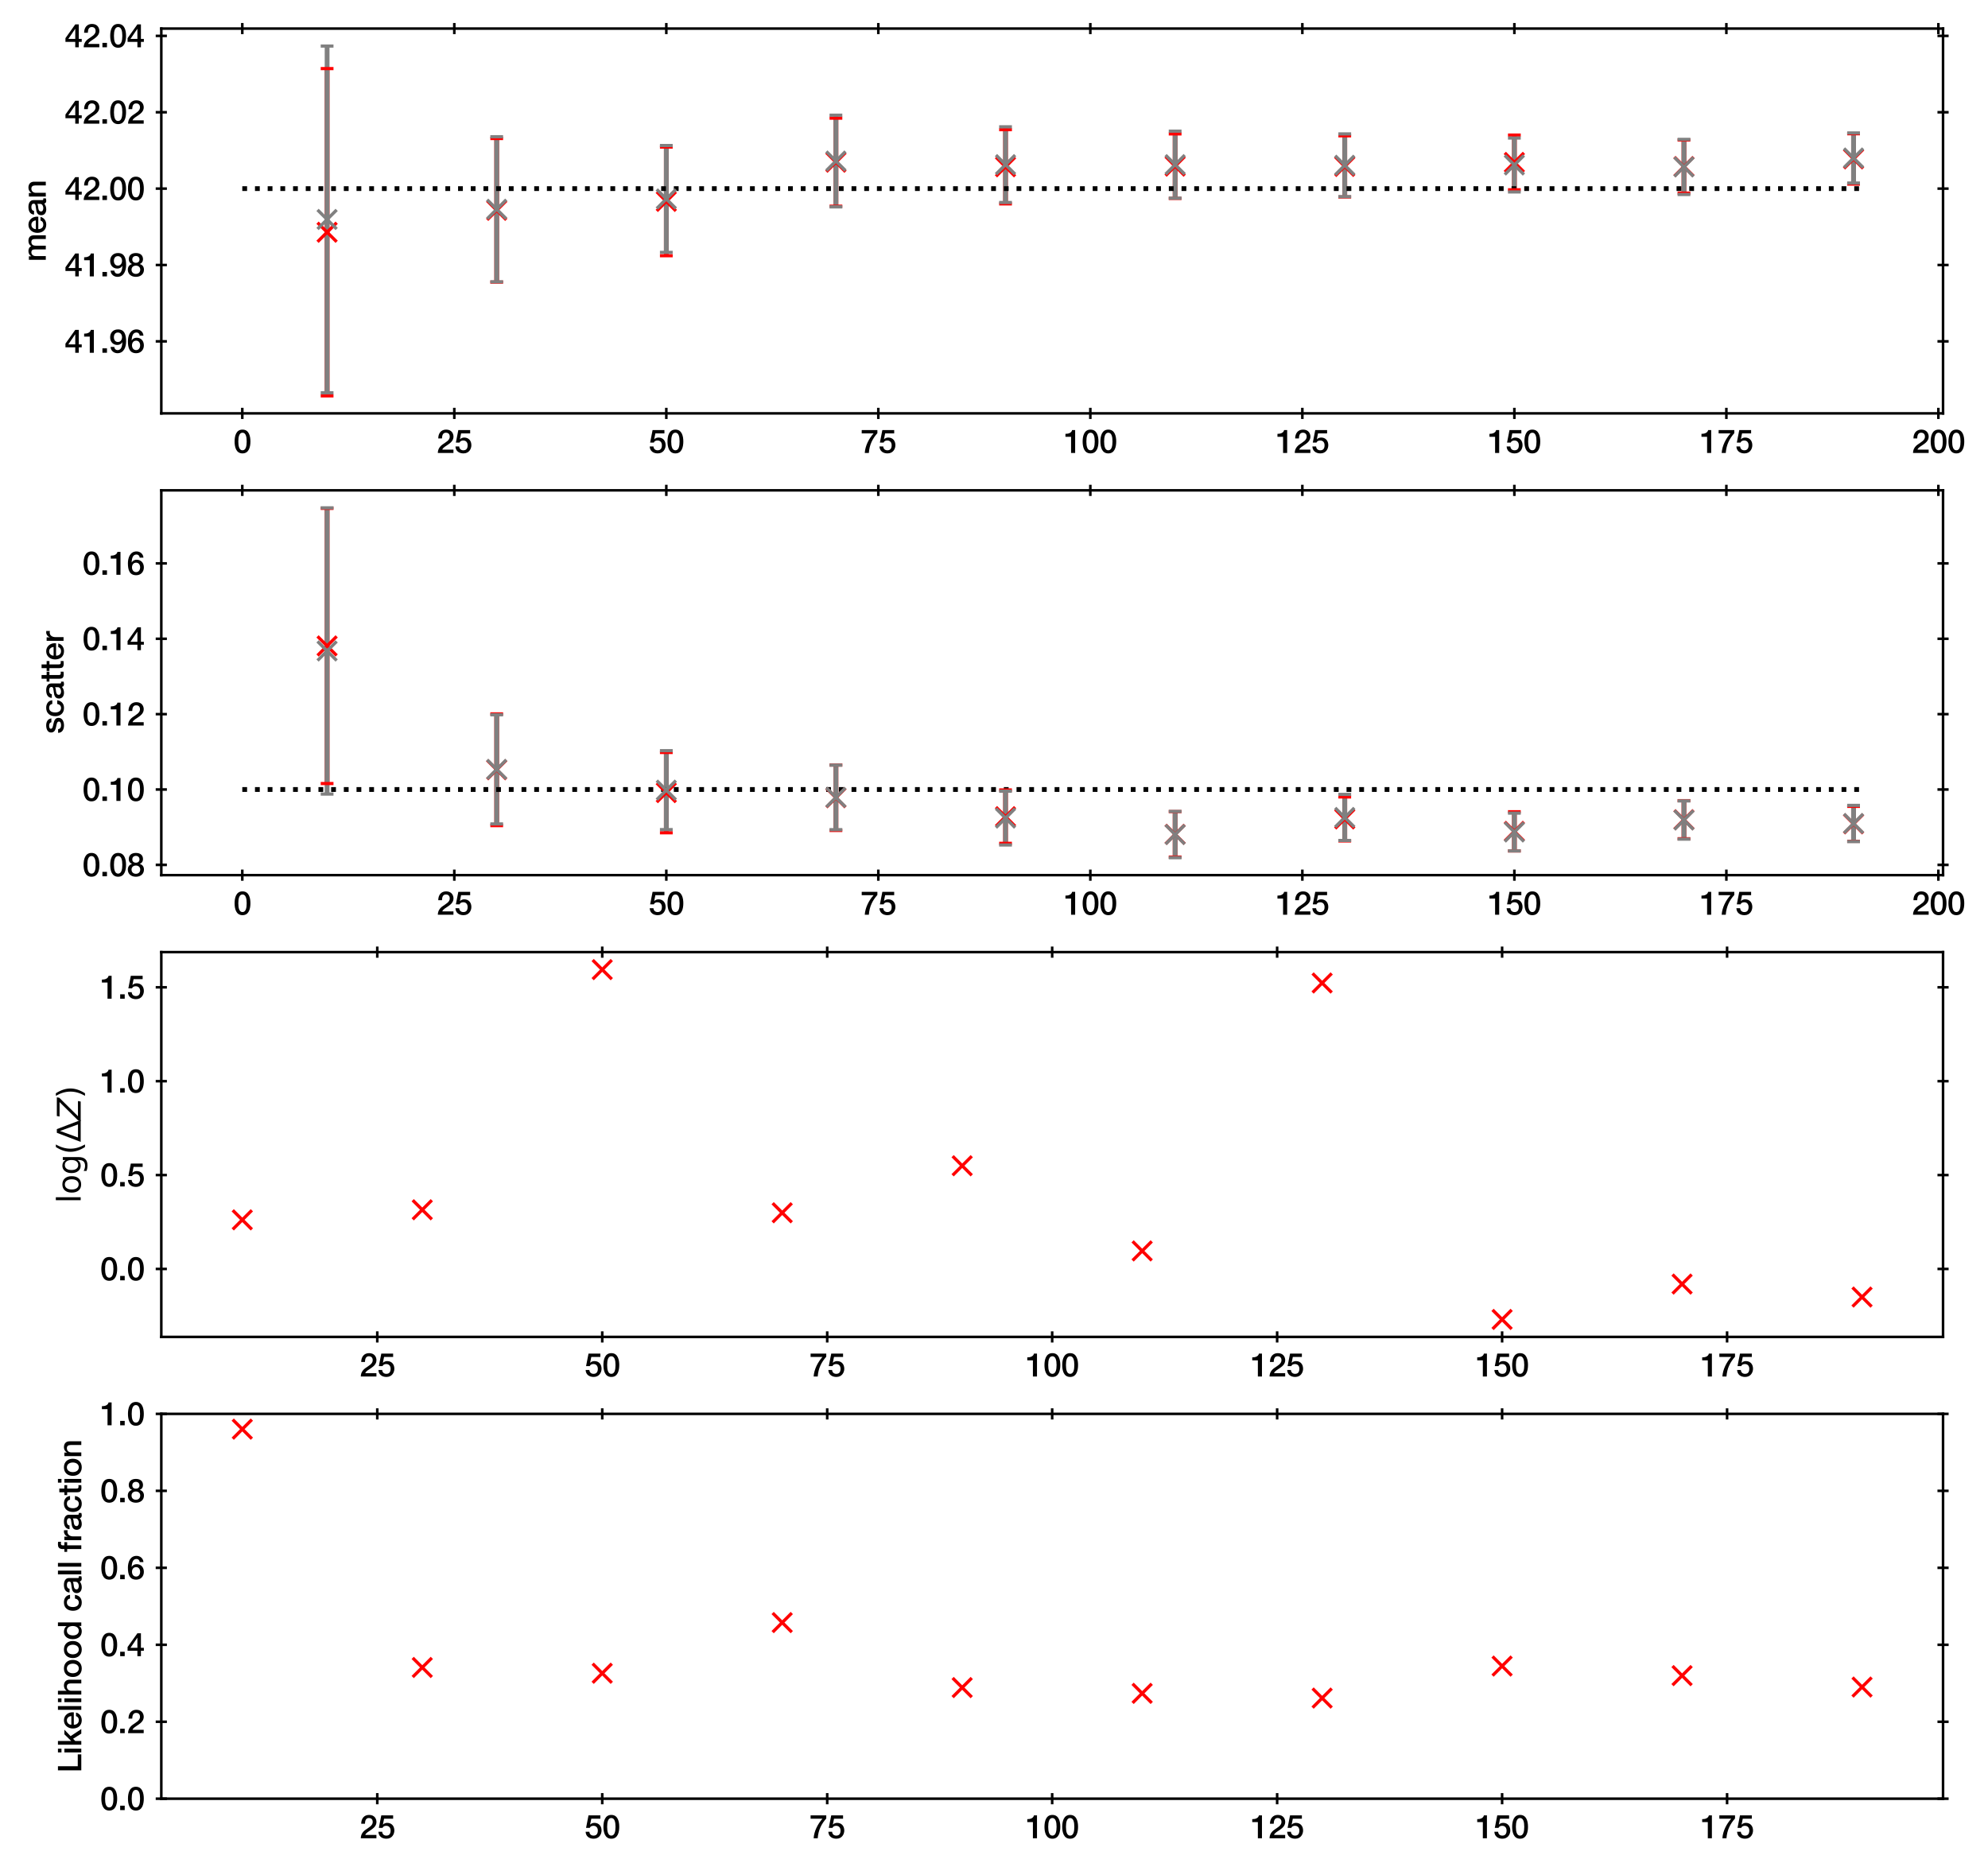 <?xml version="1.0" encoding="utf-8" standalone="no"?>
<!DOCTYPE svg PUBLIC "-//W3C//DTD SVG 1.1//EN"
  "http://www.w3.org/Graphics/SVG/1.1/DTD/svg11.dtd">
<svg height="584.85pt" version="1.1" viewBox="0 0 622.596 584.85" width="622.596pt" xmlns="http://www.w3.org/2000/svg" xmlns:xlink="http://www.w3.org/1999/xlink">
 <defs>
  <style type="text/css">*{stroke-linecap:butt;stroke-linejoin:round;}</style>
 </defs>
 <g id="figure_1">
  <g id="patch_1">
   <path d="M 0 584.85 
L 622.596 584.85 
L 622.596 0 
L 0 0 
z
" style="fill:#ffffff;"/>
  </g>
  <g id="axes_1">
   <g id="patch_2">
    <path d="M 50.517 129.472 
L 608.517 129.472 
L 608.517 8.95 
L 50.517 8.95 
z
" style="fill:#ffffff;"/>
   </g>
   <g id="matplotlib.axis_1">
    <g id="xtick_1">
     <g id="line2d_1">
      <defs>
       <path d="M 0 1.75 
L 0 -1.75 
" id="mbaced91cba" style="stroke:#000000;stroke-width:0.8;"/>
      </defs>
      <g>
       <use style="stroke:#000000;stroke-width:0.8;" x="75.881" xlink:href="#mbaced91cba" y="129.472"/>
      </g>
     </g>
     <g id="line2d_2">
      <g>
       <use style="stroke:#000000;stroke-width:0.8;" x="75.881" xlink:href="#mbaced91cba" y="8.95"/>
      </g>
     </g>
     <g id="text_1">
      <!-- 0 -->
      <g transform="translate(73.101 141.862)scale(0.1 -0.1)">
       <defs>
        <path d="M 1779 518 
C 1139 518 960 1306 960 2240 
C 960 3174 1139 3962 1779 3962 
C 2419 3962 2598 3174 2598 2240 
C 2598 1306 2419 518 1779 518 
z
M 1779 4570 
C 493 4570 230 3258 230 2240 
C 230 1222 493 -90 1779 -90 
C 3066 -90 3328 1222 3328 2240 
C 3328 3258 3066 4570 1779 4570 
z
" id="HelveticaNeue-Medium-30" transform="scale(0.016)"/>
       </defs>
       <use xlink:href="#HelveticaNeue-Medium-30"/>
      </g>
     </g>
    </g>
    <g id="xtick_2">
     <g id="line2d_3">
      <g>
       <use style="stroke:#000000;stroke-width:0.8;" x="142.278" xlink:href="#mbaced91cba" y="129.472"/>
      </g>
     </g>
     <g id="line2d_4">
      <g>
       <use style="stroke:#000000;stroke-width:0.8;" x="142.278" xlink:href="#mbaced91cba" y="8.95"/>
      </g>
     </g>
     <g id="text_2">
      <!-- 25 -->
      <g transform="translate(136.718 141.862)scale(0.1 -0.1)">
       <defs>
        <path d="M 3309 653 
L 1126 653 
C 1254 1050 1798 1325 2317 1683 
C 2829 2042 3315 2483 3315 3194 
C 3315 3770 2970 4570 1875 4570 
C 877 4570 333 3834 333 2842 
L 1062 2842 
C 1082 3469 1254 3962 1830 3962 
C 2458 3962 2592 3488 2586 3168 
C 2573 2470 1818 2118 1235 1696 
C 634 1293 256 736 250 0 
L 3309 0 
L 3309 653 
z
" id="HelveticaNeue-Medium-32" transform="scale(0.016)"/>
        <path d="M 307 2029 
L 1037 2029 
C 1152 2342 1453 2438 1760 2438 
C 2349 2438 2611 1997 2611 1504 
C 2611 960 2400 518 1779 518 
C 1306 518 998 794 954 1274 
L 224 1274 
C 256 378 928 -90 1792 -90 
C 2893 -90 3341 800 3341 1517 
C 3341 2374 2829 3014 1939 3014 
C 1638 3014 1312 2893 1114 2675 
L 1101 2688 
L 1331 3827 
L 3104 3827 
L 3104 4480 
L 787 4480 
L 307 2029 
z
" id="HelveticaNeue-Medium-35" transform="scale(0.016)"/>
       </defs>
       <use xlink:href="#HelveticaNeue-Medium-32"/>
       <use x="55.6" xlink:href="#HelveticaNeue-Medium-35"/>
      </g>
     </g>
    </g>
    <g id="xtick_3">
     <g id="line2d_5">
      <g>
       <use style="stroke:#000000;stroke-width:0.8;" x="208.675" xlink:href="#mbaced91cba" y="129.472"/>
      </g>
     </g>
     <g id="line2d_6">
      <g>
       <use style="stroke:#000000;stroke-width:0.8;" x="208.675" xlink:href="#mbaced91cba" y="8.95"/>
      </g>
     </g>
     <g id="text_3">
      <!-- 50 -->
      <g transform="translate(203.115 141.862)scale(0.1 -0.1)">
       <use xlink:href="#HelveticaNeue-Medium-35"/>
       <use x="55.6" xlink:href="#HelveticaNeue-Medium-30"/>
      </g>
     </g>
    </g>
    <g id="xtick_4">
     <g id="line2d_7">
      <g>
       <use style="stroke:#000000;stroke-width:0.8;" x="275.072" xlink:href="#mbaced91cba" y="129.472"/>
      </g>
     </g>
     <g id="line2d_8">
      <g>
       <use style="stroke:#000000;stroke-width:0.8;" x="275.072" xlink:href="#mbaced91cba" y="8.95"/>
      </g>
     </g>
     <g id="text_4">
      <!-- 75 -->
      <g transform="translate(269.512 141.862)scale(0.1 -0.1)">
       <defs>
        <path d="M 224 3827 
L 2547 3827 
C 1626 2790 915 1414 819 0 
L 1619 0 
C 1734 1619 2355 2816 3290 3872 
L 3290 4480 
L 224 4480 
L 224 3827 
z
" id="HelveticaNeue-Medium-37" transform="scale(0.016)"/>
       </defs>
       <use xlink:href="#HelveticaNeue-Medium-37"/>
       <use x="55.6" xlink:href="#HelveticaNeue-Medium-35"/>
      </g>
     </g>
    </g>
    <g id="xtick_5">
     <g id="line2d_9">
      <g>
       <use style="stroke:#000000;stroke-width:0.8;" x="341.469" xlink:href="#mbaced91cba" y="129.472"/>
      </g>
     </g>
     <g id="line2d_10">
      <g>
       <use style="stroke:#000000;stroke-width:0.8;" x="341.469" xlink:href="#mbaced91cba" y="8.95"/>
      </g>
     </g>
     <g id="text_5">
      <!-- 100 -->
      <g transform="translate(333.13 141.862)scale(0.1 -0.1)">
       <defs>
        <path d="M 339 3162 
L 1440 3162 
L 1440 0 
L 2240 0 
L 2240 4480 
L 1645 4480 
C 1536 3942 954 3731 339 3738 
L 339 3162 
z
" id="HelveticaNeue-Medium-31" transform="scale(0.016)"/>
       </defs>
       <use xlink:href="#HelveticaNeue-Medium-31"/>
       <use x="55.6" xlink:href="#HelveticaNeue-Medium-30"/>
       <use x="111.2" xlink:href="#HelveticaNeue-Medium-30"/>
      </g>
     </g>
    </g>
    <g id="xtick_6">
     <g id="line2d_11">
      <g>
       <use style="stroke:#000000;stroke-width:0.8;" x="407.866" xlink:href="#mbaced91cba" y="129.472"/>
      </g>
     </g>
     <g id="line2d_12">
      <g>
       <use style="stroke:#000000;stroke-width:0.8;" x="407.866" xlink:href="#mbaced91cba" y="8.95"/>
      </g>
     </g>
     <g id="text_6">
      <!-- 125 -->
      <g transform="translate(399.527 141.862)scale(0.1 -0.1)">
       <use xlink:href="#HelveticaNeue-Medium-31"/>
       <use x="55.6" xlink:href="#HelveticaNeue-Medium-32"/>
       <use x="111.2" xlink:href="#HelveticaNeue-Medium-35"/>
      </g>
     </g>
    </g>
    <g id="xtick_7">
     <g id="line2d_13">
      <g>
       <use style="stroke:#000000;stroke-width:0.8;" x="474.263" xlink:href="#mbaced91cba" y="129.472"/>
      </g>
     </g>
     <g id="line2d_14">
      <g>
       <use style="stroke:#000000;stroke-width:0.8;" x="474.263" xlink:href="#mbaced91cba" y="8.95"/>
      </g>
     </g>
     <g id="text_7">
      <!-- 150 -->
      <g transform="translate(465.923 141.862)scale(0.1 -0.1)">
       <use xlink:href="#HelveticaNeue-Medium-31"/>
       <use x="55.6" xlink:href="#HelveticaNeue-Medium-35"/>
       <use x="111.2" xlink:href="#HelveticaNeue-Medium-30"/>
      </g>
     </g>
    </g>
    <g id="xtick_8">
     <g id="line2d_15">
      <g>
       <use style="stroke:#000000;stroke-width:0.8;" x="540.66" xlink:href="#mbaced91cba" y="129.472"/>
      </g>
     </g>
     <g id="line2d_16">
      <g>
       <use style="stroke:#000000;stroke-width:0.8;" x="540.66" xlink:href="#mbaced91cba" y="8.95"/>
      </g>
     </g>
     <g id="text_8">
      <!-- 175 -->
      <g transform="translate(532.32 141.862)scale(0.1 -0.1)">
       <use xlink:href="#HelveticaNeue-Medium-31"/>
       <use x="55.6" xlink:href="#HelveticaNeue-Medium-37"/>
       <use x="111.2" xlink:href="#HelveticaNeue-Medium-35"/>
      </g>
     </g>
    </g>
    <g id="xtick_9">
     <g id="line2d_17">
      <g>
       <use style="stroke:#000000;stroke-width:0.8;" x="607.056" xlink:href="#mbaced91cba" y="129.472"/>
      </g>
     </g>
     <g id="line2d_18">
      <g>
       <use style="stroke:#000000;stroke-width:0.8;" x="607.056" xlink:href="#mbaced91cba" y="8.95"/>
      </g>
     </g>
     <g id="text_9">
      <!-- 200 -->
      <g transform="translate(598.717 141.862)scale(0.1 -0.1)">
       <use xlink:href="#HelveticaNeue-Medium-32"/>
       <use x="55.6" xlink:href="#HelveticaNeue-Medium-30"/>
       <use x="111.2" xlink:href="#HelveticaNeue-Medium-30"/>
      </g>
     </g>
    </g>
   </g>
   <g id="matplotlib.axis_2">
    <g id="ytick_1">
     <g id="line2d_19">
      <defs>
       <path d="M 1.75 0 
L -1.75 -0 
" id="me329315c25" style="stroke:#000000;stroke-width:0.8;"/>
      </defs>
      <g>
       <use style="stroke:#000000;stroke-width:0.8;" x="50.517" xlink:href="#me329315c25" y="106.912"/>
      </g>
     </g>
     <g id="line2d_20">
      <g>
       <use style="stroke:#000000;stroke-width:0.8;" x="608.517" xlink:href="#me329315c25" y="106.912"/>
      </g>
     </g>
     <g id="text_10">
      <!-- 41.96 -->
      <g transform="translate(20.25 110.483)scale(0.1 -0.1)">
       <defs>
        <path d="M 3341 1638 
L 2765 1638 
L 2765 4480 
L 2074 4480 
L 154 1786 
L 154 1062 
L 2074 1062 
L 2074 0 
L 2765 0 
L 2765 1062 
L 3341 1062 
L 3341 1638 
z
M 2061 3610 
L 2074 3610 
L 2074 1638 
L 717 1638 
L 2061 3610 
z
" id="HelveticaNeue-Medium-34" transform="scale(0.016)"/>
        <path d="M 442 0 
L 1331 0 
L 1331 864 
L 442 864 
L 442 0 
z
" id="HelveticaNeue-Medium-2e" transform="scale(0.016)"/>
        <path d="M 1728 3962 
C 2272 3962 2541 3526 2541 3046 
C 2541 2554 2272 2106 1728 2106 
C 1197 2106 947 2560 947 3046 
C 947 3533 1197 3962 1728 3962 
z
M 301 1133 
C 339 403 941 -90 1651 -90 
C 2918 -90 3341 1158 3341 2227 
C 3341 3533 3027 4570 1760 4570 
C 781 4570 218 3910 218 3040 
C 218 2125 787 1530 1632 1530 
C 2042 1530 2406 1722 2598 2067 
L 2611 2054 
C 2566 1466 2477 518 1683 518 
C 1306 518 1062 768 1030 1133 
L 301 1133 
z
" id="HelveticaNeue-Medium-39" transform="scale(0.016)"/>
        <path d="M 1824 518 
C 1293 518 1018 966 1018 1453 
C 1018 1946 1293 2368 1824 2368 
C 2349 2368 2611 1933 2611 1453 
C 2611 973 2349 518 1824 518 
z
M 3258 3347 
C 3219 4077 2618 4570 1907 4570 
C 640 4570 218 3322 218 2253 
C 218 947 531 -90 1850 -90 
C 2746 -90 3341 570 3341 1440 
C 3341 2298 2816 2944 1926 2944 
C 1530 2944 1158 2765 960 2413 
L 947 2426 
C 992 3014 1082 3962 1875 3962 
C 2253 3962 2496 3712 2528 3347 
L 3258 3347 
z
" id="HelveticaNeue-Medium-36" transform="scale(0.016)"/>
       </defs>
       <use xlink:href="#HelveticaNeue-Medium-34"/>
       <use x="55.6" xlink:href="#HelveticaNeue-Medium-31"/>
       <use x="111.2" xlink:href="#HelveticaNeue-Medium-2e"/>
       <use x="139" xlink:href="#HelveticaNeue-Medium-39"/>
       <use x="194.6" xlink:href="#HelveticaNeue-Medium-36"/>
      </g>
     </g>
    </g>
    <g id="ytick_2">
     <g id="line2d_21">
      <g>
       <use style="stroke:#000000;stroke-width:0.8;" x="50.517" xlink:href="#me329315c25" y="82.994"/>
      </g>
     </g>
     <g id="line2d_22">
      <g>
       <use style="stroke:#000000;stroke-width:0.8;" x="608.517" xlink:href="#me329315c25" y="82.994"/>
      </g>
     </g>
     <g id="text_11">
      <!-- 41.98 -->
      <g transform="translate(20.25 86.564)scale(0.1 -0.1)">
       <defs>
        <path d="M 1779 486 
C 1293 486 928 794 928 1318 
C 928 1811 1293 2106 1779 2106 
C 2266 2106 2630 1811 2630 1318 
C 2630 794 2266 486 1779 486 
z
M 1779 -90 
C 2688 -90 3360 442 3360 1318 
C 3360 1882 3040 2285 2541 2413 
L 2541 2426 
C 2944 2579 3174 2912 3174 3347 
C 3174 4109 2669 4570 1779 4570 
C 890 4570 384 4109 384 3347 
C 384 2912 614 2579 1018 2426 
L 1018 2413 
C 518 2285 198 1882 198 1318 
C 198 442 870 -90 1779 -90 
z
M 1779 3994 
C 2170 3994 2483 3750 2483 3309 
C 2483 2886 2182 2650 1779 2650 
C 1376 2650 1075 2886 1075 3309 
C 1075 3750 1389 3994 1779 3994 
z
" id="HelveticaNeue-Medium-38" transform="scale(0.016)"/>
       </defs>
       <use xlink:href="#HelveticaNeue-Medium-34"/>
       <use x="55.6" xlink:href="#HelveticaNeue-Medium-31"/>
       <use x="111.2" xlink:href="#HelveticaNeue-Medium-2e"/>
       <use x="139" xlink:href="#HelveticaNeue-Medium-39"/>
       <use x="194.6" xlink:href="#HelveticaNeue-Medium-38"/>
      </g>
     </g>
    </g>
    <g id="ytick_3">
     <g id="line2d_23">
      <g>
       <use style="stroke:#000000;stroke-width:0.8;" x="50.517" xlink:href="#me329315c25" y="59.075"/>
      </g>
     </g>
     <g id="line2d_24">
      <g>
       <use style="stroke:#000000;stroke-width:0.8;" x="608.517" xlink:href="#me329315c25" y="59.075"/>
      </g>
     </g>
     <g id="text_12">
      <!-- 42.00 -->
      <g transform="translate(20.25 62.646)scale(0.1 -0.1)">
       <use xlink:href="#HelveticaNeue-Medium-34"/>
       <use x="55.6" xlink:href="#HelveticaNeue-Medium-32"/>
       <use x="111.2" xlink:href="#HelveticaNeue-Medium-2e"/>
       <use x="139" xlink:href="#HelveticaNeue-Medium-30"/>
       <use x="194.6" xlink:href="#HelveticaNeue-Medium-30"/>
      </g>
     </g>
    </g>
    <g id="ytick_4">
     <g id="line2d_25">
      <g>
       <use style="stroke:#000000;stroke-width:0.8;" x="50.517" xlink:href="#me329315c25" y="35.157"/>
      </g>
     </g>
     <g id="line2d_26">
      <g>
       <use style="stroke:#000000;stroke-width:0.8;" x="608.517" xlink:href="#me329315c25" y="35.157"/>
      </g>
     </g>
     <g id="text_13">
      <!-- 42.02 -->
      <g transform="translate(20.25 38.727)scale(0.1 -0.1)">
       <use xlink:href="#HelveticaNeue-Medium-34"/>
       <use x="55.6" xlink:href="#HelveticaNeue-Medium-32"/>
       <use x="111.2" xlink:href="#HelveticaNeue-Medium-2e"/>
       <use x="139" xlink:href="#HelveticaNeue-Medium-30"/>
       <use x="194.6" xlink:href="#HelveticaNeue-Medium-32"/>
      </g>
     </g>
    </g>
    <g id="ytick_5">
     <g id="line2d_27">
      <g>
       <use style="stroke:#000000;stroke-width:0.8;" x="50.517" xlink:href="#me329315c25" y="11.239"/>
      </g>
     </g>
     <g id="line2d_28">
      <g>
       <use style="stroke:#000000;stroke-width:0.8;" x="608.517" xlink:href="#me329315c25" y="11.239"/>
      </g>
     </g>
     <g id="text_14">
      <!-- 42.04 -->
      <g transform="translate(20.25 14.809)scale(0.1 -0.1)">
       <use xlink:href="#HelveticaNeue-Medium-34"/>
       <use x="55.6" xlink:href="#HelveticaNeue-Medium-32"/>
       <use x="111.2" xlink:href="#HelveticaNeue-Medium-2e"/>
       <use x="139" xlink:href="#HelveticaNeue-Medium-30"/>
       <use x="194.6" xlink:href="#HelveticaNeue-Medium-34"/>
      </g>
     </g>
    </g>
    <g id="text_15">
     <!-- mean -->
     <g transform="translate(14.341 81.991)rotate(-90)scale(0.1 -0.1)">
      <defs>
       <path d="M 384 0 
L 1114 0 
L 1114 1965 
C 1114 2515 1459 2822 1837 2822 
C 2278 2822 2419 2579 2419 2125 
L 2419 0 
L 3149 0 
L 3149 1939 
C 3149 2496 3360 2822 3853 2822 
C 4422 2822 4454 2458 4454 1933 
L 4454 0 
L 5184 0 
L 5184 2285 
C 5184 3091 4774 3398 4077 3398 
C 3597 3398 3283 3187 3040 2848 
C 2893 3226 2515 3398 2112 3398 
C 1587 3398 1312 3174 1094 2848 
L 1075 2848 
L 1075 3309 
L 384 3309 
L 384 0 
z
" id="HelveticaNeue-Medium-6d" transform="scale(0.016)"/>
       <path d="M 3386 1466 
C 3507 2458 2867 3398 1824 3398 
C 838 3398 224 2592 224 1651 
C 224 634 806 -90 1843 -90 
C 2566 -90 3181 314 3341 1037 
L 2650 1037 
C 2522 672 2266 486 1843 486 
C 1235 486 954 947 954 1466 
L 3386 1466 
z
M 954 1946 
C 973 2438 1318 2822 1824 2822 
C 2317 2822 2630 2406 2656 1946 
L 954 1946 
z
" id="HelveticaNeue-Medium-65" transform="scale(0.016)"/>
       <path d="M 2426 1114 
C 2426 653 1926 486 1606 486 
C 1350 486 934 582 934 909 
C 934 1293 1216 1408 1530 1459 
C 1850 1517 2202 1510 2426 1658 
L 2426 1114 
z
M 3155 2438 
C 3155 3136 2477 3398 1830 3398 
C 1101 3398 378 3149 326 2298 
L 1056 2298 
C 1088 2656 1376 2822 1786 2822 
C 2080 2822 2470 2752 2470 2374 
C 2470 1946 2003 2003 1478 1907 
C 864 1837 205 1702 205 877 
C 205 230 742 -90 1338 -90 
C 1728 -90 2195 32 2483 314 
C 2541 13 2752 -90 3046 -90 
C 3168 -90 3398 -45 3507 -6 
L 3507 499 
C 3430 486 3373 486 3328 486 
C 3194 486 3155 557 3155 736 
L 3155 2438 
z
" id="HelveticaNeue-Medium-61" transform="scale(0.016)"/>
       <path d="M 384 0 
L 1114 0 
L 1114 1952 
C 1114 2438 1427 2822 1914 2822 
C 2342 2822 2547 2598 2560 2080 
L 2560 0 
L 3290 0 
L 3290 2272 
C 3290 3014 2835 3398 2118 3398 
C 1683 3398 1306 3174 1088 2810 
L 1075 2822 
L 1075 3309 
L 384 3309 
L 384 0 
z
" id="HelveticaNeue-Medium-6e" transform="scale(0.016)"/>
      </defs>
      <use xlink:href="#HelveticaNeue-Medium-6d"/>
      <use x="87" xlink:href="#HelveticaNeue-Medium-65"/>
      <use x="142.6" xlink:href="#HelveticaNeue-Medium-61"/>
      <use x="198.2" xlink:href="#HelveticaNeue-Medium-6e"/>
     </g>
    </g>
   </g>
   <g id="LineCollection_1">
    <path clip-path="url(#p5a5fccd60b)" d="M 102.44 123.993 
L 102.44 21.478 
" style="fill:none;stroke:#ff0000;stroke-width:1.5;"/>
   </g>
   <g id="LineCollection_2">
    <path clip-path="url(#p5a5fccd60b)" d="M 102.44 123.032 
L 102.44 14.428 
" style="fill:none;stroke:#808080;stroke-width:1.5;"/>
   </g>
   <g id="LineCollection_3">
    <path clip-path="url(#p5a5fccd60b)" d="M 155.557 88.362 
L 155.557 43.376 
" style="fill:none;stroke:#ff0000;stroke-width:1.5;"/>
   </g>
   <g id="LineCollection_4">
    <path clip-path="url(#p5a5fccd60b)" d="M 155.557 88.258 
L 155.557 42.823 
" style="fill:none;stroke:#808080;stroke-width:1.5;"/>
   </g>
   <g id="LineCollection_5">
    <path clip-path="url(#p5a5fccd60b)" d="M 208.675 80.088 
L 208.675 46.055 
" style="fill:none;stroke:#ff0000;stroke-width:1.5;"/>
   </g>
   <g id="LineCollection_6">
    <path clip-path="url(#p5a5fccd60b)" d="M 208.675 79.046 
L 208.675 45.573 
" style="fill:none;stroke:#808080;stroke-width:1.5;"/>
   </g>
   <g id="LineCollection_7">
    <path clip-path="url(#p5a5fccd60b)" d="M 261.792 64.593 
L 261.792 37.001 
" style="fill:none;stroke:#ff0000;stroke-width:1.5;"/>
   </g>
   <g id="LineCollection_8">
    <path clip-path="url(#p5a5fccd60b)" d="M 261.792 64.79 
L 261.792 36.083 
" style="fill:none;stroke:#808080;stroke-width:1.5;"/>
   </g>
   <g id="LineCollection_9">
    <path clip-path="url(#p5a5fccd60b)" d="M 314.91 63.858 
L 314.91 40.611 
" style="fill:none;stroke:#ff0000;stroke-width:1.5;"/>
   </g>
   <g id="LineCollection_10">
    <path clip-path="url(#p5a5fccd60b)" d="M 314.91 63.418 
L 314.91 39.714 
" style="fill:none;stroke:#808080;stroke-width:1.5;"/>
   </g>
   <g id="LineCollection_11">
    <path clip-path="url(#p5a5fccd60b)" d="M 368.027 62.147 
L 368.027 41.928 
" style="fill:none;stroke:#ff0000;stroke-width:1.5;"/>
   </g>
   <g id="LineCollection_12">
    <path clip-path="url(#p5a5fccd60b)" d="M 368.027 62.068 
L 368.027 41.07 
" style="fill:none;stroke:#808080;stroke-width:1.5;"/>
   </g>
   <g id="LineCollection_13">
    <path clip-path="url(#p5a5fccd60b)" d="M 421.145 61.697 
L 421.145 42.54 
" style="fill:none;stroke:#ff0000;stroke-width:1.5;"/>
   </g>
   <g id="LineCollection_14">
    <path clip-path="url(#p5a5fccd60b)" d="M 421.145 61.579 
L 421.145 41.939 
" style="fill:none;stroke:#808080;stroke-width:1.5;"/>
   </g>
   <g id="LineCollection_15">
    <path clip-path="url(#p5a5fccd60b)" d="M 474.263 59.438 
L 474.263 42.302 
" style="fill:none;stroke:#ff0000;stroke-width:1.5;"/>
   </g>
   <g id="LineCollection_16">
    <path clip-path="url(#p5a5fccd60b)" d="M 474.263 60.112 
L 474.263 43.234 
" style="fill:none;stroke:#808080;stroke-width:1.5;"/>
   </g>
   <g id="LineCollection_17">
    <path clip-path="url(#p5a5fccd60b)" d="M 527.38 60.491 
L 527.38 43.844 
" style="fill:none;stroke:#ff0000;stroke-width:1.5;"/>
   </g>
   <g id="LineCollection_18">
    <path clip-path="url(#p5a5fccd60b)" d="M 527.38 60.907 
L 527.38 43.652 
" style="fill:none;stroke:#808080;stroke-width:1.5;"/>
   </g>
   <g id="LineCollection_19">
    <path clip-path="url(#p5a5fccd60b)" d="M 580.498 57.656 
L 580.498 41.888 
" style="fill:none;stroke:#ff0000;stroke-width:1.5;"/>
   </g>
   <g id="LineCollection_20">
    <path clip-path="url(#p5a5fccd60b)" d="M 580.498 57.334 
L 580.498 41.635 
" style="fill:none;stroke:#808080;stroke-width:1.5;"/>
   </g>
   <g id="LineCollection_21">
    <path clip-path="url(#p5a5fccd60b)" d="M 75.881 59.075 
L 583.154 59.075 
" style="fill:none;stroke:#000000;stroke-dasharray:1.5,2.475;stroke-dashoffset:0;stroke-width:1.5;"/>
   </g>
   <g id="line2d_29">
    <defs>
     <path d="M 2 0 
L -2 -0 
" id="m5de8f29229" style="stroke:#ff0000;"/>
    </defs>
    <g clip-path="url(#p5a5fccd60b)">
     <use style="fill:#ff0000;stroke:#ff0000;" x="102.44" xlink:href="#m5de8f29229" y="123.993"/>
    </g>
   </g>
   <g id="line2d_30">
    <g clip-path="url(#p5a5fccd60b)">
     <use style="fill:#ff0000;stroke:#ff0000;" x="102.44" xlink:href="#m5de8f29229" y="21.478"/>
    </g>
   </g>
   <g id="line2d_31">
    <defs>
     <path d="M 2 0 
L -2 -0 
" id="m69790fd3a5" style="stroke:#808080;"/>
    </defs>
    <g clip-path="url(#p5a5fccd60b)">
     <use style="fill:#808080;stroke:#808080;" x="102.44" xlink:href="#m69790fd3a5" y="123.032"/>
    </g>
   </g>
   <g id="line2d_32">
    <g clip-path="url(#p5a5fccd60b)">
     <use style="fill:#808080;stroke:#808080;" x="102.44" xlink:href="#m69790fd3a5" y="14.428"/>
    </g>
   </g>
   <g id="line2d_33">
    <g clip-path="url(#p5a5fccd60b)">
     <use style="fill:#ff0000;stroke:#ff0000;" x="155.557" xlink:href="#m5de8f29229" y="88.362"/>
    </g>
   </g>
   <g id="line2d_34">
    <g clip-path="url(#p5a5fccd60b)">
     <use style="fill:#ff0000;stroke:#ff0000;" x="155.557" xlink:href="#m5de8f29229" y="43.376"/>
    </g>
   </g>
   <g id="line2d_35">
    <g clip-path="url(#p5a5fccd60b)">
     <use style="fill:#808080;stroke:#808080;" x="155.557" xlink:href="#m69790fd3a5" y="88.258"/>
    </g>
   </g>
   <g id="line2d_36">
    <g clip-path="url(#p5a5fccd60b)">
     <use style="fill:#808080;stroke:#808080;" x="155.557" xlink:href="#m69790fd3a5" y="42.823"/>
    </g>
   </g>
   <g id="line2d_37">
    <g clip-path="url(#p5a5fccd60b)">
     <use style="fill:#ff0000;stroke:#ff0000;" x="208.675" xlink:href="#m5de8f29229" y="80.088"/>
    </g>
   </g>
   <g id="line2d_38">
    <g clip-path="url(#p5a5fccd60b)">
     <use style="fill:#ff0000;stroke:#ff0000;" x="208.675" xlink:href="#m5de8f29229" y="46.055"/>
    </g>
   </g>
   <g id="line2d_39">
    <g clip-path="url(#p5a5fccd60b)">
     <use style="fill:#808080;stroke:#808080;" x="208.675" xlink:href="#m69790fd3a5" y="79.046"/>
    </g>
   </g>
   <g id="line2d_40">
    <g clip-path="url(#p5a5fccd60b)">
     <use style="fill:#808080;stroke:#808080;" x="208.675" xlink:href="#m69790fd3a5" y="45.573"/>
    </g>
   </g>
   <g id="line2d_41">
    <g clip-path="url(#p5a5fccd60b)">
     <use style="fill:#ff0000;stroke:#ff0000;" x="261.792" xlink:href="#m5de8f29229" y="64.593"/>
    </g>
   </g>
   <g id="line2d_42">
    <g clip-path="url(#p5a5fccd60b)">
     <use style="fill:#ff0000;stroke:#ff0000;" x="261.792" xlink:href="#m5de8f29229" y="37.001"/>
    </g>
   </g>
   <g id="line2d_43">
    <g clip-path="url(#p5a5fccd60b)">
     <use style="fill:#808080;stroke:#808080;" x="261.792" xlink:href="#m69790fd3a5" y="64.79"/>
    </g>
   </g>
   <g id="line2d_44">
    <g clip-path="url(#p5a5fccd60b)">
     <use style="fill:#808080;stroke:#808080;" x="261.792" xlink:href="#m69790fd3a5" y="36.083"/>
    </g>
   </g>
   <g id="line2d_45">
    <g clip-path="url(#p5a5fccd60b)">
     <use style="fill:#ff0000;stroke:#ff0000;" x="314.91" xlink:href="#m5de8f29229" y="63.858"/>
    </g>
   </g>
   <g id="line2d_46">
    <g clip-path="url(#p5a5fccd60b)">
     <use style="fill:#ff0000;stroke:#ff0000;" x="314.91" xlink:href="#m5de8f29229" y="40.611"/>
    </g>
   </g>
   <g id="line2d_47">
    <g clip-path="url(#p5a5fccd60b)">
     <use style="fill:#808080;stroke:#808080;" x="314.91" xlink:href="#m69790fd3a5" y="63.418"/>
    </g>
   </g>
   <g id="line2d_48">
    <g clip-path="url(#p5a5fccd60b)">
     <use style="fill:#808080;stroke:#808080;" x="314.91" xlink:href="#m69790fd3a5" y="39.714"/>
    </g>
   </g>
   <g id="line2d_49">
    <g clip-path="url(#p5a5fccd60b)">
     <use style="fill:#ff0000;stroke:#ff0000;" x="368.027" xlink:href="#m5de8f29229" y="62.147"/>
    </g>
   </g>
   <g id="line2d_50">
    <g clip-path="url(#p5a5fccd60b)">
     <use style="fill:#ff0000;stroke:#ff0000;" x="368.027" xlink:href="#m5de8f29229" y="41.928"/>
    </g>
   </g>
   <g id="line2d_51">
    <g clip-path="url(#p5a5fccd60b)">
     <use style="fill:#808080;stroke:#808080;" x="368.027" xlink:href="#m69790fd3a5" y="62.068"/>
    </g>
   </g>
   <g id="line2d_52">
    <g clip-path="url(#p5a5fccd60b)">
     <use style="fill:#808080;stroke:#808080;" x="368.027" xlink:href="#m69790fd3a5" y="41.07"/>
    </g>
   </g>
   <g id="line2d_53">
    <g clip-path="url(#p5a5fccd60b)">
     <use style="fill:#ff0000;stroke:#ff0000;" x="421.145" xlink:href="#m5de8f29229" y="61.697"/>
    </g>
   </g>
   <g id="line2d_54">
    <g clip-path="url(#p5a5fccd60b)">
     <use style="fill:#ff0000;stroke:#ff0000;" x="421.145" xlink:href="#m5de8f29229" y="42.54"/>
    </g>
   </g>
   <g id="line2d_55">
    <g clip-path="url(#p5a5fccd60b)">
     <use style="fill:#808080;stroke:#808080;" x="421.145" xlink:href="#m69790fd3a5" y="61.579"/>
    </g>
   </g>
   <g id="line2d_56">
    <g clip-path="url(#p5a5fccd60b)">
     <use style="fill:#808080;stroke:#808080;" x="421.145" xlink:href="#m69790fd3a5" y="41.939"/>
    </g>
   </g>
   <g id="line2d_57">
    <g clip-path="url(#p5a5fccd60b)">
     <use style="fill:#ff0000;stroke:#ff0000;" x="474.263" xlink:href="#m5de8f29229" y="59.438"/>
    </g>
   </g>
   <g id="line2d_58">
    <g clip-path="url(#p5a5fccd60b)">
     <use style="fill:#ff0000;stroke:#ff0000;" x="474.263" xlink:href="#m5de8f29229" y="42.302"/>
    </g>
   </g>
   <g id="line2d_59">
    <g clip-path="url(#p5a5fccd60b)">
     <use style="fill:#808080;stroke:#808080;" x="474.263" xlink:href="#m69790fd3a5" y="60.112"/>
    </g>
   </g>
   <g id="line2d_60">
    <g clip-path="url(#p5a5fccd60b)">
     <use style="fill:#808080;stroke:#808080;" x="474.263" xlink:href="#m69790fd3a5" y="43.234"/>
    </g>
   </g>
   <g id="line2d_61">
    <g clip-path="url(#p5a5fccd60b)">
     <use style="fill:#ff0000;stroke:#ff0000;" x="527.38" xlink:href="#m5de8f29229" y="60.491"/>
    </g>
   </g>
   <g id="line2d_62">
    <g clip-path="url(#p5a5fccd60b)">
     <use style="fill:#ff0000;stroke:#ff0000;" x="527.38" xlink:href="#m5de8f29229" y="43.844"/>
    </g>
   </g>
   <g id="line2d_63">
    <g clip-path="url(#p5a5fccd60b)">
     <use style="fill:#808080;stroke:#808080;" x="527.38" xlink:href="#m69790fd3a5" y="60.907"/>
    </g>
   </g>
   <g id="line2d_64">
    <g clip-path="url(#p5a5fccd60b)">
     <use style="fill:#808080;stroke:#808080;" x="527.38" xlink:href="#m69790fd3a5" y="43.652"/>
    </g>
   </g>
   <g id="line2d_65">
    <g clip-path="url(#p5a5fccd60b)">
     <use style="fill:#ff0000;stroke:#ff0000;" x="580.498" xlink:href="#m5de8f29229" y="57.656"/>
    </g>
   </g>
   <g id="line2d_66">
    <g clip-path="url(#p5a5fccd60b)">
     <use style="fill:#ff0000;stroke:#ff0000;" x="580.498" xlink:href="#m5de8f29229" y="41.888"/>
    </g>
   </g>
   <g id="line2d_67">
    <g clip-path="url(#p5a5fccd60b)">
     <use style="fill:#808080;stroke:#808080;" x="580.498" xlink:href="#m69790fd3a5" y="57.334"/>
    </g>
   </g>
   <g id="line2d_68">
    <g clip-path="url(#p5a5fccd60b)">
     <use style="fill:#808080;stroke:#808080;" x="580.498" xlink:href="#m69790fd3a5" y="41.635"/>
    </g>
   </g>
   <g id="line2d_69">
    <path clip-path="url(#p5a5fccd60b)" d="M 102.44 72.736 
" style="fill:none;stroke:#ff0000;stroke-width:1.5;"/>
    <defs>
     <path d="M -3 3 
L 3 -3 
M -3 -3 
L 3 3 
" id="m8f2159c9cf" style="stroke:#ff0000;"/>
    </defs>
    <g clip-path="url(#p5a5fccd60b)">
     <use style="fill:#ff0000;stroke:#ff0000;" x="102.44" xlink:href="#m8f2159c9cf" y="72.736"/>
    </g>
   </g>
   <g id="line2d_70">
    <path clip-path="url(#p5a5fccd60b)" d="M 102.44 68.73 
" style="fill:none;stroke:#808080;stroke-width:1.5;"/>
    <defs>
     <path d="M -3 3 
L 3 -3 
M -3 -3 
L 3 3 
" id="mea9574dfd4" style="stroke:#808080;"/>
    </defs>
    <g clip-path="url(#p5a5fccd60b)">
     <use style="fill:#808080;stroke:#808080;" x="102.44" xlink:href="#mea9574dfd4" y="68.73"/>
    </g>
   </g>
   <g id="line2d_71">
    <path clip-path="url(#p5a5fccd60b)" d="M 155.557 65.869 
" style="fill:none;stroke:#ff0000;stroke-width:1.5;"/>
    <g clip-path="url(#p5a5fccd60b)">
     <use style="fill:#ff0000;stroke:#ff0000;" x="155.557" xlink:href="#m8f2159c9cf" y="65.869"/>
    </g>
   </g>
   <g id="line2d_72">
    <path clip-path="url(#p5a5fccd60b)" d="M 155.557 65.541 
" style="fill:none;stroke:#808080;stroke-width:1.5;"/>
    <g clip-path="url(#p5a5fccd60b)">
     <use style="fill:#808080;stroke:#808080;" x="155.557" xlink:href="#mea9574dfd4" y="65.541"/>
    </g>
   </g>
   <g id="line2d_73">
    <path clip-path="url(#p5a5fccd60b)" d="M 208.675 63.071 
" style="fill:none;stroke:#ff0000;stroke-width:1.5;"/>
    <g clip-path="url(#p5a5fccd60b)">
     <use style="fill:#ff0000;stroke:#ff0000;" x="208.675" xlink:href="#m8f2159c9cf" y="63.071"/>
    </g>
   </g>
   <g id="line2d_74">
    <path clip-path="url(#p5a5fccd60b)" d="M 208.675 62.31 
" style="fill:none;stroke:#808080;stroke-width:1.5;"/>
    <g clip-path="url(#p5a5fccd60b)">
     <use style="fill:#808080;stroke:#808080;" x="208.675" xlink:href="#mea9574dfd4" y="62.31"/>
    </g>
   </g>
   <g id="line2d_75">
    <path clip-path="url(#p5a5fccd60b)" d="M 261.792 50.797 
" style="fill:none;stroke:#ff0000;stroke-width:1.5;"/>
    <g clip-path="url(#p5a5fccd60b)">
     <use style="fill:#ff0000;stroke:#ff0000;" x="261.792" xlink:href="#m8f2159c9cf" y="50.797"/>
    </g>
   </g>
   <g id="line2d_76">
    <path clip-path="url(#p5a5fccd60b)" d="M 261.792 50.437 
" style="fill:none;stroke:#808080;stroke-width:1.5;"/>
    <g clip-path="url(#p5a5fccd60b)">
     <use style="fill:#808080;stroke:#808080;" x="261.792" xlink:href="#mea9574dfd4" y="50.437"/>
    </g>
   </g>
   <g id="line2d_77">
    <path clip-path="url(#p5a5fccd60b)" d="M 314.91 52.234 
" style="fill:none;stroke:#ff0000;stroke-width:1.5;"/>
    <g clip-path="url(#p5a5fccd60b)">
     <use style="fill:#ff0000;stroke:#ff0000;" x="314.91" xlink:href="#m8f2159c9cf" y="52.234"/>
    </g>
   </g>
   <g id="line2d_78">
    <path clip-path="url(#p5a5fccd60b)" d="M 314.91 51.566 
" style="fill:none;stroke:#808080;stroke-width:1.5;"/>
    <g clip-path="url(#p5a5fccd60b)">
     <use style="fill:#808080;stroke:#808080;" x="314.91" xlink:href="#mea9574dfd4" y="51.566"/>
    </g>
   </g>
   <g id="line2d_79">
    <path clip-path="url(#p5a5fccd60b)" d="M 368.027 52.037 
" style="fill:none;stroke:#ff0000;stroke-width:1.5;"/>
    <g clip-path="url(#p5a5fccd60b)">
     <use style="fill:#ff0000;stroke:#ff0000;" x="368.027" xlink:href="#m8f2159c9cf" y="52.037"/>
    </g>
   </g>
   <g id="line2d_80">
    <path clip-path="url(#p5a5fccd60b)" d="M 368.027 51.569 
" style="fill:none;stroke:#808080;stroke-width:1.5;"/>
    <g clip-path="url(#p5a5fccd60b)">
     <use style="fill:#808080;stroke:#808080;" x="368.027" xlink:href="#mea9574dfd4" y="51.569"/>
    </g>
   </g>
   <g id="line2d_81">
    <path clip-path="url(#p5a5fccd60b)" d="M 421.145 52.119 
" style="fill:none;stroke:#ff0000;stroke-width:1.5;"/>
    <g clip-path="url(#p5a5fccd60b)">
     <use style="fill:#ff0000;stroke:#ff0000;" x="421.145" xlink:href="#m8f2159c9cf" y="52.119"/>
    </g>
   </g>
   <g id="line2d_82">
    <path clip-path="url(#p5a5fccd60b)" d="M 421.145 51.759 
" style="fill:none;stroke:#808080;stroke-width:1.5;"/>
    <g clip-path="url(#p5a5fccd60b)">
     <use style="fill:#808080;stroke:#808080;" x="421.145" xlink:href="#mea9574dfd4" y="51.759"/>
    </g>
   </g>
   <g id="line2d_83">
    <path clip-path="url(#p5a5fccd60b)" d="M 474.263 50.87 
" style="fill:none;stroke:#ff0000;stroke-width:1.5;"/>
    <g clip-path="url(#p5a5fccd60b)">
     <use style="fill:#ff0000;stroke:#ff0000;" x="474.263" xlink:href="#m8f2159c9cf" y="50.87"/>
    </g>
   </g>
   <g id="line2d_84">
    <path clip-path="url(#p5a5fccd60b)" d="M 474.263 51.673 
" style="fill:none;stroke:#808080;stroke-width:1.5;"/>
    <g clip-path="url(#p5a5fccd60b)">
     <use style="fill:#808080;stroke:#808080;" x="474.263" xlink:href="#mea9574dfd4" y="51.673"/>
    </g>
   </g>
   <g id="line2d_85">
    <path clip-path="url(#p5a5fccd60b)" d="M 527.38 52.167 
" style="fill:none;stroke:#ff0000;stroke-width:1.5;"/>
    <g clip-path="url(#p5a5fccd60b)">
     <use style="fill:#ff0000;stroke:#ff0000;" x="527.38" xlink:href="#m8f2159c9cf" y="52.167"/>
    </g>
   </g>
   <g id="line2d_86">
    <path clip-path="url(#p5a5fccd60b)" d="M 527.38 52.28 
" style="fill:none;stroke:#808080;stroke-width:1.5;"/>
    <g clip-path="url(#p5a5fccd60b)">
     <use style="fill:#808080;stroke:#808080;" x="527.38" xlink:href="#mea9574dfd4" y="52.28"/>
    </g>
   </g>
   <g id="line2d_87">
    <path clip-path="url(#p5a5fccd60b)" d="M 580.498 49.772 
" style="fill:none;stroke:#ff0000;stroke-width:1.5;"/>
    <g clip-path="url(#p5a5fccd60b)">
     <use style="fill:#ff0000;stroke:#ff0000;" x="580.498" xlink:href="#m8f2159c9cf" y="49.772"/>
    </g>
   </g>
   <g id="line2d_88">
    <path clip-path="url(#p5a5fccd60b)" d="M 580.498 49.484 
" style="fill:none;stroke:#808080;stroke-width:1.5;"/>
    <g clip-path="url(#p5a5fccd60b)">
     <use style="fill:#808080;stroke:#808080;" x="580.498" xlink:href="#mea9574dfd4" y="49.484"/>
    </g>
   </g>
   <g id="patch_3">
    <path d="M 50.517 129.472 
L 50.517 8.95 
" style="fill:none;stroke:#000000;stroke-linecap:square;stroke-linejoin:miter;stroke-width:0.8;"/>
   </g>
   <g id="patch_4">
    <path d="M 608.517 129.472 
L 608.517 8.95 
" style="fill:none;stroke:#000000;stroke-linecap:square;stroke-linejoin:miter;stroke-width:0.8;"/>
   </g>
   <g id="patch_5">
    <path d="M 50.517 129.472 
L 608.517 129.472 
" style="fill:none;stroke:#000000;stroke-linecap:square;stroke-linejoin:miter;stroke-width:0.8;"/>
   </g>
   <g id="patch_6">
    <path d="M 50.517 8.95 
L 608.517 8.95 
" style="fill:none;stroke:#000000;stroke-linecap:square;stroke-linejoin:miter;stroke-width:0.8;"/>
   </g>
  </g>
  <g id="axes_2">
   <g id="patch_7">
    <path d="M 50.517 274.098 
L 608.517 274.098 
L 608.517 153.576 
L 50.517 153.576 
z
" style="fill:#ffffff;"/>
   </g>
   <g id="matplotlib.axis_3">
    <g id="xtick_10">
     <g id="line2d_89">
      <g>
       <use style="stroke:#000000;stroke-width:0.8;" x="75.881" xlink:href="#mbaced91cba" y="274.098"/>
      </g>
     </g>
     <g id="line2d_90">
      <g>
       <use style="stroke:#000000;stroke-width:0.8;" x="75.881" xlink:href="#mbaced91cba" y="153.576"/>
      </g>
     </g>
     <g id="text_16">
      <!-- 0 -->
      <g transform="translate(73.101 286.488)scale(0.1 -0.1)">
       <use xlink:href="#HelveticaNeue-Medium-30"/>
      </g>
     </g>
    </g>
    <g id="xtick_11">
     <g id="line2d_91">
      <g>
       <use style="stroke:#000000;stroke-width:0.8;" x="142.278" xlink:href="#mbaced91cba" y="274.098"/>
      </g>
     </g>
     <g id="line2d_92">
      <g>
       <use style="stroke:#000000;stroke-width:0.8;" x="142.278" xlink:href="#mbaced91cba" y="153.576"/>
      </g>
     </g>
     <g id="text_17">
      <!-- 25 -->
      <g transform="translate(136.718 286.488)scale(0.1 -0.1)">
       <use xlink:href="#HelveticaNeue-Medium-32"/>
       <use x="55.6" xlink:href="#HelveticaNeue-Medium-35"/>
      </g>
     </g>
    </g>
    <g id="xtick_12">
     <g id="line2d_93">
      <g>
       <use style="stroke:#000000;stroke-width:0.8;" x="208.675" xlink:href="#mbaced91cba" y="274.098"/>
      </g>
     </g>
     <g id="line2d_94">
      <g>
       <use style="stroke:#000000;stroke-width:0.8;" x="208.675" xlink:href="#mbaced91cba" y="153.576"/>
      </g>
     </g>
     <g id="text_18">
      <!-- 50 -->
      <g transform="translate(203.115 286.488)scale(0.1 -0.1)">
       <use xlink:href="#HelveticaNeue-Medium-35"/>
       <use x="55.6" xlink:href="#HelveticaNeue-Medium-30"/>
      </g>
     </g>
    </g>
    <g id="xtick_13">
     <g id="line2d_95">
      <g>
       <use style="stroke:#000000;stroke-width:0.8;" x="275.072" xlink:href="#mbaced91cba" y="274.098"/>
      </g>
     </g>
     <g id="line2d_96">
      <g>
       <use style="stroke:#000000;stroke-width:0.8;" x="275.072" xlink:href="#mbaced91cba" y="153.576"/>
      </g>
     </g>
     <g id="text_19">
      <!-- 75 -->
      <g transform="translate(269.512 286.488)scale(0.1 -0.1)">
       <use xlink:href="#HelveticaNeue-Medium-37"/>
       <use x="55.6" xlink:href="#HelveticaNeue-Medium-35"/>
      </g>
     </g>
    </g>
    <g id="xtick_14">
     <g id="line2d_97">
      <g>
       <use style="stroke:#000000;stroke-width:0.8;" x="341.469" xlink:href="#mbaced91cba" y="274.098"/>
      </g>
     </g>
     <g id="line2d_98">
      <g>
       <use style="stroke:#000000;stroke-width:0.8;" x="341.469" xlink:href="#mbaced91cba" y="153.576"/>
      </g>
     </g>
     <g id="text_20">
      <!-- 100 -->
      <g transform="translate(333.13 286.488)scale(0.1 -0.1)">
       <use xlink:href="#HelveticaNeue-Medium-31"/>
       <use x="55.6" xlink:href="#HelveticaNeue-Medium-30"/>
       <use x="111.2" xlink:href="#HelveticaNeue-Medium-30"/>
      </g>
     </g>
    </g>
    <g id="xtick_15">
     <g id="line2d_99">
      <g>
       <use style="stroke:#000000;stroke-width:0.8;" x="407.866" xlink:href="#mbaced91cba" y="274.098"/>
      </g>
     </g>
     <g id="line2d_100">
      <g>
       <use style="stroke:#000000;stroke-width:0.8;" x="407.866" xlink:href="#mbaced91cba" y="153.576"/>
      </g>
     </g>
     <g id="text_21">
      <!-- 125 -->
      <g transform="translate(399.527 286.488)scale(0.1 -0.1)">
       <use xlink:href="#HelveticaNeue-Medium-31"/>
       <use x="55.6" xlink:href="#HelveticaNeue-Medium-32"/>
       <use x="111.2" xlink:href="#HelveticaNeue-Medium-35"/>
      </g>
     </g>
    </g>
    <g id="xtick_16">
     <g id="line2d_101">
      <g>
       <use style="stroke:#000000;stroke-width:0.8;" x="474.263" xlink:href="#mbaced91cba" y="274.098"/>
      </g>
     </g>
     <g id="line2d_102">
      <g>
       <use style="stroke:#000000;stroke-width:0.8;" x="474.263" xlink:href="#mbaced91cba" y="153.576"/>
      </g>
     </g>
     <g id="text_22">
      <!-- 150 -->
      <g transform="translate(465.923 286.488)scale(0.1 -0.1)">
       <use xlink:href="#HelveticaNeue-Medium-31"/>
       <use x="55.6" xlink:href="#HelveticaNeue-Medium-35"/>
       <use x="111.2" xlink:href="#HelveticaNeue-Medium-30"/>
      </g>
     </g>
    </g>
    <g id="xtick_17">
     <g id="line2d_103">
      <g>
       <use style="stroke:#000000;stroke-width:0.8;" x="540.66" xlink:href="#mbaced91cba" y="274.098"/>
      </g>
     </g>
     <g id="line2d_104">
      <g>
       <use style="stroke:#000000;stroke-width:0.8;" x="540.66" xlink:href="#mbaced91cba" y="153.576"/>
      </g>
     </g>
     <g id="text_23">
      <!-- 175 -->
      <g transform="translate(532.32 286.488)scale(0.1 -0.1)">
       <use xlink:href="#HelveticaNeue-Medium-31"/>
       <use x="55.6" xlink:href="#HelveticaNeue-Medium-37"/>
       <use x="111.2" xlink:href="#HelveticaNeue-Medium-35"/>
      </g>
     </g>
    </g>
    <g id="xtick_18">
     <g id="line2d_105">
      <g>
       <use style="stroke:#000000;stroke-width:0.8;" x="607.056" xlink:href="#mbaced91cba" y="274.098"/>
      </g>
     </g>
     <g id="line2d_106">
      <g>
       <use style="stroke:#000000;stroke-width:0.8;" x="607.056" xlink:href="#mbaced91cba" y="153.576"/>
      </g>
     </g>
     <g id="text_24">
      <!-- 200 -->
      <g transform="translate(598.717 286.488)scale(0.1 -0.1)">
       <use xlink:href="#HelveticaNeue-Medium-32"/>
       <use x="55.6" xlink:href="#HelveticaNeue-Medium-30"/>
       <use x="111.2" xlink:href="#HelveticaNeue-Medium-30"/>
      </g>
     </g>
    </g>
   </g>
   <g id="matplotlib.axis_4">
    <g id="ytick_6">
     <g id="line2d_107">
      <g>
       <use style="stroke:#000000;stroke-width:0.8;" x="50.517" xlink:href="#me329315c25" y="270.879"/>
      </g>
     </g>
     <g id="line2d_108">
      <g>
       <use style="stroke:#000000;stroke-width:0.8;" x="608.517" xlink:href="#me329315c25" y="270.879"/>
      </g>
     </g>
     <g id="text_25">
      <!-- 0.08 -->
      <g transform="translate(25.809 274.449)scale(0.1 -0.1)">
       <use xlink:href="#HelveticaNeue-Medium-30"/>
       <use x="55.6" xlink:href="#HelveticaNeue-Medium-2e"/>
       <use x="83.4" xlink:href="#HelveticaNeue-Medium-30"/>
       <use x="139" xlink:href="#HelveticaNeue-Medium-38"/>
      </g>
     </g>
    </g>
    <g id="ytick_7">
     <g id="line2d_109">
      <g>
       <use style="stroke:#000000;stroke-width:0.8;" x="50.517" xlink:href="#me329315c25" y="247.271"/>
      </g>
     </g>
     <g id="line2d_110">
      <g>
       <use style="stroke:#000000;stroke-width:0.8;" x="608.517" xlink:href="#me329315c25" y="247.271"/>
      </g>
     </g>
     <g id="text_26">
      <!-- 0.10 -->
      <g transform="translate(25.809 250.841)scale(0.1 -0.1)">
       <use xlink:href="#HelveticaNeue-Medium-30"/>
       <use x="55.6" xlink:href="#HelveticaNeue-Medium-2e"/>
       <use x="83.4" xlink:href="#HelveticaNeue-Medium-31"/>
       <use x="139" xlink:href="#HelveticaNeue-Medium-30"/>
      </g>
     </g>
    </g>
    <g id="ytick_8">
     <g id="line2d_111">
      <g>
       <use style="stroke:#000000;stroke-width:0.8;" x="50.517" xlink:href="#me329315c25" y="223.663"/>
      </g>
     </g>
     <g id="line2d_112">
      <g>
       <use style="stroke:#000000;stroke-width:0.8;" x="608.517" xlink:href="#me329315c25" y="223.663"/>
      </g>
     </g>
     <g id="text_27">
      <!-- 0.12 -->
      <g transform="translate(25.809 227.234)scale(0.1 -0.1)">
       <use xlink:href="#HelveticaNeue-Medium-30"/>
       <use x="55.6" xlink:href="#HelveticaNeue-Medium-2e"/>
       <use x="83.4" xlink:href="#HelveticaNeue-Medium-31"/>
       <use x="139" xlink:href="#HelveticaNeue-Medium-32"/>
      </g>
     </g>
    </g>
    <g id="ytick_9">
     <g id="line2d_113">
      <g>
       <use style="stroke:#000000;stroke-width:0.8;" x="50.517" xlink:href="#me329315c25" y="200.056"/>
      </g>
     </g>
     <g id="line2d_114">
      <g>
       <use style="stroke:#000000;stroke-width:0.8;" x="608.517" xlink:href="#me329315c25" y="200.056"/>
      </g>
     </g>
     <g id="text_28">
      <!-- 0.14 -->
      <g transform="translate(25.809 203.626)scale(0.1 -0.1)">
       <use xlink:href="#HelveticaNeue-Medium-30"/>
       <use x="55.6" xlink:href="#HelveticaNeue-Medium-2e"/>
       <use x="83.4" xlink:href="#HelveticaNeue-Medium-31"/>
       <use x="139" xlink:href="#HelveticaNeue-Medium-34"/>
      </g>
     </g>
    </g>
    <g id="ytick_10">
     <g id="line2d_115">
      <g>
       <use style="stroke:#000000;stroke-width:0.8;" x="50.517" xlink:href="#me329315c25" y="176.448"/>
      </g>
     </g>
     <g id="line2d_116">
      <g>
       <use style="stroke:#000000;stroke-width:0.8;" x="608.517" xlink:href="#me329315c25" y="176.448"/>
      </g>
     </g>
     <g id="text_29">
      <!-- 0.16 -->
      <g transform="translate(25.809 180.018)scale(0.1 -0.1)">
       <use xlink:href="#HelveticaNeue-Medium-30"/>
       <use x="55.6" xlink:href="#HelveticaNeue-Medium-2e"/>
       <use x="83.4" xlink:href="#HelveticaNeue-Medium-31"/>
       <use x="139" xlink:href="#HelveticaNeue-Medium-36"/>
      </g>
     </g>
    </g>
    <g id="text_30">
     <!-- scatter -->
     <g transform="translate(19.9 229.861)rotate(-90)scale(0.1 -0.1)">
      <defs>
       <path d="M 205 1062 
C 218 282 838 -90 1670 -90 
C 2355 -90 3149 198 3149 986 
C 3149 1638 2611 1830 2080 1952 
C 1542 2074 1005 2125 1005 2483 
C 1005 2771 1395 2822 1606 2822 
C 1926 2822 2214 2726 2278 2381 
L 3040 2381 
C 2950 3117 2336 3398 1658 3398 
C 1056 3398 275 3174 275 2451 
C 275 1779 800 1587 1338 1472 
C 1869 1350 2400 1306 2419 922 
C 2438 544 1958 486 1683 486 
C 1293 486 973 640 934 1062 
L 205 1062 
z
" id="HelveticaNeue-Medium-73" transform="scale(0.016)"/>
       <path d="M 3347 2202 
C 3277 3014 2624 3398 1856 3398 
C 768 3398 224 2618 224 1619 
C 224 646 794 -90 1830 -90 
C 2682 -90 3213 384 3347 1242 
L 2618 1242 
C 2547 768 2253 486 1830 486 
C 1197 486 954 1069 954 1619 
C 954 2624 1485 2822 1862 2822 
C 2266 2822 2560 2605 2618 2202 
L 3347 2202 
z
" id="HelveticaNeue-Medium-63" transform="scale(0.016)"/>
       <path d="M 51 2765 
L 602 2765 
L 602 813 
C 614 262 755 -32 1517 -32 
C 1677 -32 1830 -6 1990 6 
L 1990 570 
C 1888 544 1786 544 1683 544 
C 1357 544 1331 698 1331 998 
L 1331 2765 
L 1990 2765 
L 1990 3309 
L 1331 3309 
L 1331 4301 
L 602 4301 
L 602 3309 
L 51 3309 
L 51 2765 
z
" id="HelveticaNeue-Medium-74" transform="scale(0.016)"/>
       <path d="M 384 0 
L 1114 0 
L 1114 1574 
C 1114 2304 1510 2707 2010 2707 
C 2112 2707 2221 2688 2323 2675 
L 2323 3379 
C 2259 3386 2214 3398 2048 3398 
C 1600 3398 1165 3021 1082 2669 
L 1069 2669 
L 1069 3309 
L 384 3309 
L 384 0 
z
" id="HelveticaNeue-Medium-72" transform="scale(0.016)"/>
      </defs>
      <use xlink:href="#HelveticaNeue-Medium-73"/>
      <use x="51.9" xlink:href="#HelveticaNeue-Medium-63"/>
      <use x="107.5" xlink:href="#HelveticaNeue-Medium-61"/>
      <use x="163.1" xlink:href="#HelveticaNeue-Medium-74"/>
      <use x="196.4" xlink:href="#HelveticaNeue-Medium-74"/>
      <use x="229.7" xlink:href="#HelveticaNeue-Medium-65"/>
      <use x="285.3" xlink:href="#HelveticaNeue-Medium-72"/>
     </g>
    </g>
   </g>
   <g id="LineCollection_22">
    <path clip-path="url(#pa502ff03f8)" d="M 102.44 245.397 
L 102.44 159.213 
" style="fill:none;stroke:#ff0000;stroke-width:1.5;"/>
   </g>
   <g id="LineCollection_23">
    <path clip-path="url(#pa502ff03f8)" d="M 102.44 248.699 
L 102.44 159.054 
" style="fill:none;stroke:#808080;stroke-width:1.5;"/>
   </g>
   <g id="LineCollection_24">
    <path clip-path="url(#pa502ff03f8)" d="M 155.557 258.577 
L 155.557 223.595 
" style="fill:none;stroke:#ff0000;stroke-width:1.5;"/>
   </g>
   <g id="LineCollection_25">
    <path clip-path="url(#pa502ff03f8)" d="M 155.557 258.053 
L 155.557 223.863 
" style="fill:none;stroke:#808080;stroke-width:1.5;"/>
   </g>
   <g id="LineCollection_26">
    <path clip-path="url(#pa502ff03f8)" d="M 208.675 260.816 
L 208.675 235.678 
" style="fill:none;stroke:#ff0000;stroke-width:1.5;"/>
   </g>
   <g id="LineCollection_27">
    <path clip-path="url(#pa502ff03f8)" d="M 208.675 259.827 
L 208.675 235.111 
" style="fill:none;stroke:#808080;stroke-width:1.5;"/>
   </g>
   <g id="LineCollection_28">
    <path clip-path="url(#pa502ff03f8)" d="M 261.792 260.092 
L 261.792 239.605 
" style="fill:none;stroke:#ff0000;stroke-width:1.5;"/>
   </g>
   <g id="LineCollection_29">
    <path clip-path="url(#pa502ff03f8)" d="M 261.792 259.855 
L 261.792 239.635 
" style="fill:none;stroke:#808080;stroke-width:1.5;"/>
   </g>
   <g id="LineCollection_30">
    <path clip-path="url(#pa502ff03f8)" d="M 314.91 264.131 
L 314.91 247.42 
" style="fill:none;stroke:#ff0000;stroke-width:1.5;"/>
   </g>
   <g id="LineCollection_31">
    <path clip-path="url(#pa502ff03f8)" d="M 314.91 264.647 
L 314.91 247.792 
" style="fill:none;stroke:#808080;stroke-width:1.5;"/>
   </g>
   <g id="LineCollection_32">
    <path clip-path="url(#pa502ff03f8)" d="M 368.027 268.435 
L 368.027 254.187 
" style="fill:none;stroke:#ff0000;stroke-width:1.5;"/>
   </g>
   <g id="LineCollection_33">
    <path clip-path="url(#pa502ff03f8)" d="M 368.027 268.62 
L 368.027 254.131 
" style="fill:none;stroke:#808080;stroke-width:1.5;"/>
   </g>
   <g id="LineCollection_34">
    <path clip-path="url(#pa502ff03f8)" d="M 421.145 263.389 
L 421.145 249.602 
" style="fill:none;stroke:#ff0000;stroke-width:1.5;"/>
   </g>
   <g id="LineCollection_35">
    <path clip-path="url(#pa502ff03f8)" d="M 421.145 263.237 
L 421.145 248.807 
" style="fill:none;stroke:#808080;stroke-width:1.5;"/>
   </g>
   <g id="LineCollection_36">
    <path clip-path="url(#pa502ff03f8)" d="M 474.263 266.52 
L 474.263 254.238 
" style="fill:none;stroke:#ff0000;stroke-width:1.5;"/>
   </g>
   <g id="LineCollection_37">
    <path clip-path="url(#pa502ff03f8)" d="M 474.263 266.505 
L 474.263 254.663 
" style="fill:none;stroke:#808080;stroke-width:1.5;"/>
   </g>
   <g id="LineCollection_38">
    <path clip-path="url(#pa502ff03f8)" d="M 527.38 262.695 
L 527.38 250.762 
" style="fill:none;stroke:#ff0000;stroke-width:1.5;"/>
   </g>
   <g id="LineCollection_39">
    <path clip-path="url(#pa502ff03f8)" d="M 527.38 262.814 
L 527.38 250.848 
" style="fill:none;stroke:#808080;stroke-width:1.5;"/>
   </g>
   <g id="LineCollection_40">
    <path clip-path="url(#pa502ff03f8)" d="M 580.498 263.503 
L 580.498 252.555 
" style="fill:none;stroke:#ff0000;stroke-width:1.5;"/>
   </g>
   <g id="LineCollection_41">
    <path clip-path="url(#pa502ff03f8)" d="M 580.498 263.573 
L 580.498 252.243 
" style="fill:none;stroke:#808080;stroke-width:1.5;"/>
   </g>
   <g id="LineCollection_42">
    <path clip-path="url(#pa502ff03f8)" d="M 75.881 247.271 
L 583.154 247.271 
" style="fill:none;stroke:#000000;stroke-dasharray:1.5,2.475;stroke-dashoffset:0;stroke-width:1.5;"/>
   </g>
   <g id="line2d_117">
    <g clip-path="url(#pa502ff03f8)">
     <use style="fill:#ff0000;stroke:#ff0000;" x="102.44" xlink:href="#m5de8f29229" y="245.397"/>
    </g>
   </g>
   <g id="line2d_118">
    <g clip-path="url(#pa502ff03f8)">
     <use style="fill:#ff0000;stroke:#ff0000;" x="102.44" xlink:href="#m5de8f29229" y="159.213"/>
    </g>
   </g>
   <g id="line2d_119">
    <g clip-path="url(#pa502ff03f8)">
     <use style="fill:#808080;stroke:#808080;" x="102.44" xlink:href="#m69790fd3a5" y="248.699"/>
    </g>
   </g>
   <g id="line2d_120">
    <g clip-path="url(#pa502ff03f8)">
     <use style="fill:#808080;stroke:#808080;" x="102.44" xlink:href="#m69790fd3a5" y="159.054"/>
    </g>
   </g>
   <g id="line2d_121">
    <g clip-path="url(#pa502ff03f8)">
     <use style="fill:#ff0000;stroke:#ff0000;" x="155.557" xlink:href="#m5de8f29229" y="258.577"/>
    </g>
   </g>
   <g id="line2d_122">
    <g clip-path="url(#pa502ff03f8)">
     <use style="fill:#ff0000;stroke:#ff0000;" x="155.557" xlink:href="#m5de8f29229" y="223.595"/>
    </g>
   </g>
   <g id="line2d_123">
    <g clip-path="url(#pa502ff03f8)">
     <use style="fill:#808080;stroke:#808080;" x="155.557" xlink:href="#m69790fd3a5" y="258.053"/>
    </g>
   </g>
   <g id="line2d_124">
    <g clip-path="url(#pa502ff03f8)">
     <use style="fill:#808080;stroke:#808080;" x="155.557" xlink:href="#m69790fd3a5" y="223.863"/>
    </g>
   </g>
   <g id="line2d_125">
    <g clip-path="url(#pa502ff03f8)">
     <use style="fill:#ff0000;stroke:#ff0000;" x="208.675" xlink:href="#m5de8f29229" y="260.816"/>
    </g>
   </g>
   <g id="line2d_126">
    <g clip-path="url(#pa502ff03f8)">
     <use style="fill:#ff0000;stroke:#ff0000;" x="208.675" xlink:href="#m5de8f29229" y="235.678"/>
    </g>
   </g>
   <g id="line2d_127">
    <g clip-path="url(#pa502ff03f8)">
     <use style="fill:#808080;stroke:#808080;" x="208.675" xlink:href="#m69790fd3a5" y="259.827"/>
    </g>
   </g>
   <g id="line2d_128">
    <g clip-path="url(#pa502ff03f8)">
     <use style="fill:#808080;stroke:#808080;" x="208.675" xlink:href="#m69790fd3a5" y="235.111"/>
    </g>
   </g>
   <g id="line2d_129">
    <g clip-path="url(#pa502ff03f8)">
     <use style="fill:#ff0000;stroke:#ff0000;" x="261.792" xlink:href="#m5de8f29229" y="260.092"/>
    </g>
   </g>
   <g id="line2d_130">
    <g clip-path="url(#pa502ff03f8)">
     <use style="fill:#ff0000;stroke:#ff0000;" x="261.792" xlink:href="#m5de8f29229" y="239.605"/>
    </g>
   </g>
   <g id="line2d_131">
    <g clip-path="url(#pa502ff03f8)">
     <use style="fill:#808080;stroke:#808080;" x="261.792" xlink:href="#m69790fd3a5" y="259.855"/>
    </g>
   </g>
   <g id="line2d_132">
    <g clip-path="url(#pa502ff03f8)">
     <use style="fill:#808080;stroke:#808080;" x="261.792" xlink:href="#m69790fd3a5" y="239.635"/>
    </g>
   </g>
   <g id="line2d_133">
    <g clip-path="url(#pa502ff03f8)">
     <use style="fill:#ff0000;stroke:#ff0000;" x="314.91" xlink:href="#m5de8f29229" y="264.131"/>
    </g>
   </g>
   <g id="line2d_134">
    <g clip-path="url(#pa502ff03f8)">
     <use style="fill:#ff0000;stroke:#ff0000;" x="314.91" xlink:href="#m5de8f29229" y="247.42"/>
    </g>
   </g>
   <g id="line2d_135">
    <g clip-path="url(#pa502ff03f8)">
     <use style="fill:#808080;stroke:#808080;" x="314.91" xlink:href="#m69790fd3a5" y="264.647"/>
    </g>
   </g>
   <g id="line2d_136">
    <g clip-path="url(#pa502ff03f8)">
     <use style="fill:#808080;stroke:#808080;" x="314.91" xlink:href="#m69790fd3a5" y="247.792"/>
    </g>
   </g>
   <g id="line2d_137">
    <g clip-path="url(#pa502ff03f8)">
     <use style="fill:#ff0000;stroke:#ff0000;" x="368.027" xlink:href="#m5de8f29229" y="268.435"/>
    </g>
   </g>
   <g id="line2d_138">
    <g clip-path="url(#pa502ff03f8)">
     <use style="fill:#ff0000;stroke:#ff0000;" x="368.027" xlink:href="#m5de8f29229" y="254.187"/>
    </g>
   </g>
   <g id="line2d_139">
    <g clip-path="url(#pa502ff03f8)">
     <use style="fill:#808080;stroke:#808080;" x="368.027" xlink:href="#m69790fd3a5" y="268.62"/>
    </g>
   </g>
   <g id="line2d_140">
    <g clip-path="url(#pa502ff03f8)">
     <use style="fill:#808080;stroke:#808080;" x="368.027" xlink:href="#m69790fd3a5" y="254.131"/>
    </g>
   </g>
   <g id="line2d_141">
    <g clip-path="url(#pa502ff03f8)">
     <use style="fill:#ff0000;stroke:#ff0000;" x="421.145" xlink:href="#m5de8f29229" y="263.389"/>
    </g>
   </g>
   <g id="line2d_142">
    <g clip-path="url(#pa502ff03f8)">
     <use style="fill:#ff0000;stroke:#ff0000;" x="421.145" xlink:href="#m5de8f29229" y="249.602"/>
    </g>
   </g>
   <g id="line2d_143">
    <g clip-path="url(#pa502ff03f8)">
     <use style="fill:#808080;stroke:#808080;" x="421.145" xlink:href="#m69790fd3a5" y="263.237"/>
    </g>
   </g>
   <g id="line2d_144">
    <g clip-path="url(#pa502ff03f8)">
     <use style="fill:#808080;stroke:#808080;" x="421.145" xlink:href="#m69790fd3a5" y="248.807"/>
    </g>
   </g>
   <g id="line2d_145">
    <g clip-path="url(#pa502ff03f8)">
     <use style="fill:#ff0000;stroke:#ff0000;" x="474.263" xlink:href="#m5de8f29229" y="266.52"/>
    </g>
   </g>
   <g id="line2d_146">
    <g clip-path="url(#pa502ff03f8)">
     <use style="fill:#ff0000;stroke:#ff0000;" x="474.263" xlink:href="#m5de8f29229" y="254.238"/>
    </g>
   </g>
   <g id="line2d_147">
    <g clip-path="url(#pa502ff03f8)">
     <use style="fill:#808080;stroke:#808080;" x="474.263" xlink:href="#m69790fd3a5" y="266.505"/>
    </g>
   </g>
   <g id="line2d_148">
    <g clip-path="url(#pa502ff03f8)">
     <use style="fill:#808080;stroke:#808080;" x="474.263" xlink:href="#m69790fd3a5" y="254.663"/>
    </g>
   </g>
   <g id="line2d_149">
    <g clip-path="url(#pa502ff03f8)">
     <use style="fill:#ff0000;stroke:#ff0000;" x="527.38" xlink:href="#m5de8f29229" y="262.695"/>
    </g>
   </g>
   <g id="line2d_150">
    <g clip-path="url(#pa502ff03f8)">
     <use style="fill:#ff0000;stroke:#ff0000;" x="527.38" xlink:href="#m5de8f29229" y="250.762"/>
    </g>
   </g>
   <g id="line2d_151">
    <g clip-path="url(#pa502ff03f8)">
     <use style="fill:#808080;stroke:#808080;" x="527.38" xlink:href="#m69790fd3a5" y="262.814"/>
    </g>
   </g>
   <g id="line2d_152">
    <g clip-path="url(#pa502ff03f8)">
     <use style="fill:#808080;stroke:#808080;" x="527.38" xlink:href="#m69790fd3a5" y="250.848"/>
    </g>
   </g>
   <g id="line2d_153">
    <g clip-path="url(#pa502ff03f8)">
     <use style="fill:#ff0000;stroke:#ff0000;" x="580.498" xlink:href="#m5de8f29229" y="263.503"/>
    </g>
   </g>
   <g id="line2d_154">
    <g clip-path="url(#pa502ff03f8)">
     <use style="fill:#ff0000;stroke:#ff0000;" x="580.498" xlink:href="#m5de8f29229" y="252.555"/>
    </g>
   </g>
   <g id="line2d_155">
    <g clip-path="url(#pa502ff03f8)">
     <use style="fill:#808080;stroke:#808080;" x="580.498" xlink:href="#m69790fd3a5" y="263.573"/>
    </g>
   </g>
   <g id="line2d_156">
    <g clip-path="url(#pa502ff03f8)">
     <use style="fill:#808080;stroke:#808080;" x="580.498" xlink:href="#m69790fd3a5" y="252.243"/>
    </g>
   </g>
   <g id="line2d_157">
    <path clip-path="url(#pa502ff03f8)" d="M 102.44 202.305 
" style="fill:none;stroke:#ff0000;stroke-width:1.5;"/>
    <g clip-path="url(#pa502ff03f8)">
     <use style="fill:#ff0000;stroke:#ff0000;" x="102.44" xlink:href="#m8f2159c9cf" y="202.305"/>
    </g>
   </g>
   <g id="line2d_158">
    <path clip-path="url(#pa502ff03f8)" d="M 102.44 203.877 
" style="fill:none;stroke:#808080;stroke-width:1.5;"/>
    <g clip-path="url(#pa502ff03f8)">
     <use style="fill:#808080;stroke:#808080;" x="102.44" xlink:href="#mea9574dfd4" y="203.877"/>
    </g>
   </g>
   <g id="line2d_159">
    <path clip-path="url(#pa502ff03f8)" d="M 155.557 241.086 
" style="fill:none;stroke:#ff0000;stroke-width:1.5;"/>
    <g clip-path="url(#pa502ff03f8)">
     <use style="fill:#ff0000;stroke:#ff0000;" x="155.557" xlink:href="#m8f2159c9cf" y="241.086"/>
    </g>
   </g>
   <g id="line2d_160">
    <path clip-path="url(#pa502ff03f8)" d="M 155.557 240.958 
" style="fill:none;stroke:#808080;stroke-width:1.5;"/>
    <g clip-path="url(#pa502ff03f8)">
     <use style="fill:#808080;stroke:#808080;" x="155.557" xlink:href="#mea9574dfd4" y="240.958"/>
    </g>
   </g>
   <g id="line2d_161">
    <path clip-path="url(#pa502ff03f8)" d="M 208.675 248.247 
" style="fill:none;stroke:#ff0000;stroke-width:1.5;"/>
    <g clip-path="url(#pa502ff03f8)">
     <use style="fill:#ff0000;stroke:#ff0000;" x="208.675" xlink:href="#m8f2159c9cf" y="248.247"/>
    </g>
   </g>
   <g id="line2d_162">
    <path clip-path="url(#pa502ff03f8)" d="M 208.675 247.469 
" style="fill:none;stroke:#808080;stroke-width:1.5;"/>
    <g clip-path="url(#pa502ff03f8)">
     <use style="fill:#808080;stroke:#808080;" x="208.675" xlink:href="#mea9574dfd4" y="247.469"/>
    </g>
   </g>
   <g id="line2d_163">
    <path clip-path="url(#pa502ff03f8)" d="M 261.792 249.848 
" style="fill:none;stroke:#ff0000;stroke-width:1.5;"/>
    <g clip-path="url(#pa502ff03f8)">
     <use style="fill:#ff0000;stroke:#ff0000;" x="261.792" xlink:href="#m8f2159c9cf" y="249.848"/>
    </g>
   </g>
   <g id="line2d_164">
    <path clip-path="url(#pa502ff03f8)" d="M 261.792 249.745 
" style="fill:none;stroke:#808080;stroke-width:1.5;"/>
    <g clip-path="url(#pa502ff03f8)">
     <use style="fill:#808080;stroke:#808080;" x="261.792" xlink:href="#mea9574dfd4" y="249.745"/>
    </g>
   </g>
   <g id="line2d_165">
    <path clip-path="url(#pa502ff03f8)" d="M 314.91 255.775 
" style="fill:none;stroke:#ff0000;stroke-width:1.5;"/>
    <g clip-path="url(#pa502ff03f8)">
     <use style="fill:#ff0000;stroke:#ff0000;" x="314.91" xlink:href="#m8f2159c9cf" y="255.775"/>
    </g>
   </g>
   <g id="line2d_166">
    <path clip-path="url(#pa502ff03f8)" d="M 314.91 256.22 
" style="fill:none;stroke:#808080;stroke-width:1.5;"/>
    <g clip-path="url(#pa502ff03f8)">
     <use style="fill:#808080;stroke:#808080;" x="314.91" xlink:href="#mea9574dfd4" y="256.22"/>
    </g>
   </g>
   <g id="line2d_167">
    <path clip-path="url(#pa502ff03f8)" d="M 368.027 261.311 
" style="fill:none;stroke:#ff0000;stroke-width:1.5;"/>
    <g clip-path="url(#pa502ff03f8)">
     <use style="fill:#ff0000;stroke:#ff0000;" x="368.027" xlink:href="#m8f2159c9cf" y="261.311"/>
    </g>
   </g>
   <g id="line2d_168">
    <path clip-path="url(#pa502ff03f8)" d="M 368.027 261.375 
" style="fill:none;stroke:#808080;stroke-width:1.5;"/>
    <g clip-path="url(#pa502ff03f8)">
     <use style="fill:#808080;stroke:#808080;" x="368.027" xlink:href="#mea9574dfd4" y="261.375"/>
    </g>
   </g>
   <g id="line2d_169">
    <path clip-path="url(#pa502ff03f8)" d="M 421.145 256.496 
" style="fill:none;stroke:#ff0000;stroke-width:1.5;"/>
    <g clip-path="url(#pa502ff03f8)">
     <use style="fill:#ff0000;stroke:#ff0000;" x="421.145" xlink:href="#m8f2159c9cf" y="256.496"/>
    </g>
   </g>
   <g id="line2d_170">
    <path clip-path="url(#pa502ff03f8)" d="M 421.145 256.022 
" style="fill:none;stroke:#808080;stroke-width:1.5;"/>
    <g clip-path="url(#pa502ff03f8)">
     <use style="fill:#808080;stroke:#808080;" x="421.145" xlink:href="#mea9574dfd4" y="256.022"/>
    </g>
   </g>
   <g id="line2d_171">
    <path clip-path="url(#pa502ff03f8)" d="M 474.263 260.379 
" style="fill:none;stroke:#ff0000;stroke-width:1.5;"/>
    <g clip-path="url(#pa502ff03f8)">
     <use style="fill:#ff0000;stroke:#ff0000;" x="474.263" xlink:href="#m8f2159c9cf" y="260.379"/>
    </g>
   </g>
   <g id="line2d_172">
    <path clip-path="url(#pa502ff03f8)" d="M 474.263 260.584 
" style="fill:none;stroke:#808080;stroke-width:1.5;"/>
    <g clip-path="url(#pa502ff03f8)">
     <use style="fill:#808080;stroke:#808080;" x="474.263" xlink:href="#mea9574dfd4" y="260.584"/>
    </g>
   </g>
   <g id="line2d_173">
    <path clip-path="url(#pa502ff03f8)" d="M 527.38 256.729 
" style="fill:none;stroke:#ff0000;stroke-width:1.5;"/>
    <g clip-path="url(#pa502ff03f8)">
     <use style="fill:#ff0000;stroke:#ff0000;" x="527.38" xlink:href="#m8f2159c9cf" y="256.729"/>
    </g>
   </g>
   <g id="line2d_174">
    <path clip-path="url(#pa502ff03f8)" d="M 527.38 256.831 
" style="fill:none;stroke:#808080;stroke-width:1.5;"/>
    <g clip-path="url(#pa502ff03f8)">
     <use style="fill:#808080;stroke:#808080;" x="527.38" xlink:href="#mea9574dfd4" y="256.831"/>
    </g>
   </g>
   <g id="line2d_175">
    <path clip-path="url(#pa502ff03f8)" d="M 580.498 258.029 
" style="fill:none;stroke:#ff0000;stroke-width:1.5;"/>
    <g clip-path="url(#pa502ff03f8)">
     <use style="fill:#ff0000;stroke:#ff0000;" x="580.498" xlink:href="#m8f2159c9cf" y="258.029"/>
    </g>
   </g>
   <g id="line2d_176">
    <path clip-path="url(#pa502ff03f8)" d="M 580.498 257.908 
" style="fill:none;stroke:#808080;stroke-width:1.5;"/>
    <g clip-path="url(#pa502ff03f8)">
     <use style="fill:#808080;stroke:#808080;" x="580.498" xlink:href="#mea9574dfd4" y="257.908"/>
    </g>
   </g>
   <g id="patch_8">
    <path d="M 50.517 274.098 
L 50.517 153.576 
" style="fill:none;stroke:#000000;stroke-linecap:square;stroke-linejoin:miter;stroke-width:0.8;"/>
   </g>
   <g id="patch_9">
    <path d="M 608.517 274.098 
L 608.517 153.576 
" style="fill:none;stroke:#000000;stroke-linecap:square;stroke-linejoin:miter;stroke-width:0.8;"/>
   </g>
   <g id="patch_10">
    <path d="M 50.517 274.098 
L 608.517 274.098 
" style="fill:none;stroke:#000000;stroke-linecap:square;stroke-linejoin:miter;stroke-width:0.8;"/>
   </g>
   <g id="patch_11">
    <path d="M 50.517 153.576 
L 608.517 153.576 
" style="fill:none;stroke:#000000;stroke-linecap:square;stroke-linejoin:miter;stroke-width:0.8;"/>
   </g>
  </g>
  <g id="axes_3">
   <g id="patch_12">
    <path d="M 50.517 418.724 
L 608.517 418.724 
L 608.517 298.202 
L 50.517 298.202 
z
" style="fill:#ffffff;"/>
   </g>
   <g id="matplotlib.axis_5">
    <g id="xtick_19">
     <g id="line2d_177">
      <g>
       <use style="stroke:#000000;stroke-width:0.8;" x="118.154" xlink:href="#mbaced91cba" y="418.724"/>
      </g>
     </g>
     <g id="line2d_178">
      <g>
       <use style="stroke:#000000;stroke-width:0.8;" x="118.154" xlink:href="#mbaced91cba" y="298.202"/>
      </g>
     </g>
     <g id="text_31">
      <!-- 25 -->
      <g transform="translate(112.594 431.115)scale(0.1 -0.1)">
       <use xlink:href="#HelveticaNeue-Medium-32"/>
       <use x="55.6" xlink:href="#HelveticaNeue-Medium-35"/>
      </g>
     </g>
    </g>
    <g id="xtick_20">
     <g id="line2d_179">
      <g>
       <use style="stroke:#000000;stroke-width:0.8;" x="188.608" xlink:href="#mbaced91cba" y="418.724"/>
      </g>
     </g>
     <g id="line2d_180">
      <g>
       <use style="stroke:#000000;stroke-width:0.8;" x="188.608" xlink:href="#mbaced91cba" y="298.202"/>
      </g>
     </g>
     <g id="text_32">
      <!-- 50 -->
      <g transform="translate(183.049 431.115)scale(0.1 -0.1)">
       <use xlink:href="#HelveticaNeue-Medium-35"/>
       <use x="55.6" xlink:href="#HelveticaNeue-Medium-30"/>
      </g>
     </g>
    </g>
    <g id="xtick_21">
     <g id="line2d_181">
      <g>
       <use style="stroke:#000000;stroke-width:0.8;" x="259.063" xlink:href="#mbaced91cba" y="418.724"/>
      </g>
     </g>
     <g id="line2d_182">
      <g>
       <use style="stroke:#000000;stroke-width:0.8;" x="259.063" xlink:href="#mbaced91cba" y="298.202"/>
      </g>
     </g>
     <g id="text_33">
      <!-- 75 -->
      <g transform="translate(253.503 431.115)scale(0.1 -0.1)">
       <use xlink:href="#HelveticaNeue-Medium-37"/>
       <use x="55.6" xlink:href="#HelveticaNeue-Medium-35"/>
      </g>
     </g>
    </g>
    <g id="xtick_22">
     <g id="line2d_183">
      <g>
       <use style="stroke:#000000;stroke-width:0.8;" x="329.517" xlink:href="#mbaced91cba" y="418.724"/>
      </g>
     </g>
     <g id="line2d_184">
      <g>
       <use style="stroke:#000000;stroke-width:0.8;" x="329.517" xlink:href="#mbaced91cba" y="298.202"/>
      </g>
     </g>
     <g id="text_34">
      <!-- 100 -->
      <g transform="translate(321.178 431.115)scale(0.1 -0.1)">
       <use xlink:href="#HelveticaNeue-Medium-31"/>
       <use x="55.6" xlink:href="#HelveticaNeue-Medium-30"/>
       <use x="111.2" xlink:href="#HelveticaNeue-Medium-30"/>
      </g>
     </g>
    </g>
    <g id="xtick_23">
     <g id="line2d_185">
      <g>
       <use style="stroke:#000000;stroke-width:0.8;" x="399.972" xlink:href="#mbaced91cba" y="418.724"/>
      </g>
     </g>
     <g id="line2d_186">
      <g>
       <use style="stroke:#000000;stroke-width:0.8;" x="399.972" xlink:href="#mbaced91cba" y="298.202"/>
      </g>
     </g>
     <g id="text_35">
      <!-- 125 -->
      <g transform="translate(391.633 431.115)scale(0.1 -0.1)">
       <use xlink:href="#HelveticaNeue-Medium-31"/>
       <use x="55.6" xlink:href="#HelveticaNeue-Medium-32"/>
       <use x="111.2" xlink:href="#HelveticaNeue-Medium-35"/>
      </g>
     </g>
    </g>
    <g id="xtick_24">
     <g id="line2d_187">
      <g>
       <use style="stroke:#000000;stroke-width:0.8;" x="470.426" xlink:href="#mbaced91cba" y="418.724"/>
      </g>
     </g>
     <g id="line2d_188">
      <g>
       <use style="stroke:#000000;stroke-width:0.8;" x="470.426" xlink:href="#mbaced91cba" y="298.202"/>
      </g>
     </g>
     <g id="text_36">
      <!-- 150 -->
      <g transform="translate(462.087 431.115)scale(0.1 -0.1)">
       <use xlink:href="#HelveticaNeue-Medium-31"/>
       <use x="55.6" xlink:href="#HelveticaNeue-Medium-35"/>
       <use x="111.2" xlink:href="#HelveticaNeue-Medium-30"/>
      </g>
     </g>
    </g>
    <g id="xtick_25">
     <g id="line2d_189">
      <g>
       <use style="stroke:#000000;stroke-width:0.8;" x="540.881" xlink:href="#mbaced91cba" y="418.724"/>
      </g>
     </g>
     <g id="line2d_190">
      <g>
       <use style="stroke:#000000;stroke-width:0.8;" x="540.881" xlink:href="#mbaced91cba" y="298.202"/>
      </g>
     </g>
     <g id="text_37">
      <!-- 175 -->
      <g transform="translate(532.542 431.115)scale(0.1 -0.1)">
       <use xlink:href="#HelveticaNeue-Medium-31"/>
       <use x="55.6" xlink:href="#HelveticaNeue-Medium-37"/>
       <use x="111.2" xlink:href="#HelveticaNeue-Medium-35"/>
      </g>
     </g>
    </g>
   </g>
   <g id="matplotlib.axis_6">
    <g id="ytick_11">
     <g id="line2d_191">
      <g>
       <use style="stroke:#000000;stroke-width:0.8;" x="50.517" xlink:href="#me329315c25" y="397.429"/>
      </g>
     </g>
     <g id="line2d_192">
      <g>
       <use style="stroke:#000000;stroke-width:0.8;" x="608.517" xlink:href="#me329315c25" y="397.429"/>
      </g>
     </g>
     <g id="text_38">
      <!-- 0.0 -->
      <g transform="translate(31.369 400.999)scale(0.1 -0.1)">
       <use xlink:href="#HelveticaNeue-Medium-30"/>
       <use x="55.6" xlink:href="#HelveticaNeue-Medium-2e"/>
       <use x="83.4" xlink:href="#HelveticaNeue-Medium-30"/>
      </g>
     </g>
    </g>
    <g id="ytick_12">
     <g id="line2d_193">
      <g>
       <use style="stroke:#000000;stroke-width:0.8;" x="50.517" xlink:href="#me329315c25" y="368.027"/>
      </g>
     </g>
     <g id="line2d_194">
      <g>
       <use style="stroke:#000000;stroke-width:0.8;" x="608.517" xlink:href="#me329315c25" y="368.027"/>
      </g>
     </g>
     <g id="text_39">
      <!-- 0.5 -->
      <g transform="translate(31.369 371.597)scale(0.1 -0.1)">
       <use xlink:href="#HelveticaNeue-Medium-30"/>
       <use x="55.6" xlink:href="#HelveticaNeue-Medium-2e"/>
       <use x="83.4" xlink:href="#HelveticaNeue-Medium-35"/>
      </g>
     </g>
    </g>
    <g id="ytick_13">
     <g id="line2d_195">
      <g>
       <use style="stroke:#000000;stroke-width:0.8;" x="50.517" xlink:href="#me329315c25" y="338.626"/>
      </g>
     </g>
     <g id="line2d_196">
      <g>
       <use style="stroke:#000000;stroke-width:0.8;" x="608.517" xlink:href="#me329315c25" y="338.626"/>
      </g>
     </g>
     <g id="text_40">
      <!-- 1.0 -->
      <g transform="translate(31.369 342.196)scale(0.1 -0.1)">
       <use xlink:href="#HelveticaNeue-Medium-31"/>
       <use x="55.6" xlink:href="#HelveticaNeue-Medium-2e"/>
       <use x="83.4" xlink:href="#HelveticaNeue-Medium-30"/>
      </g>
     </g>
    </g>
    <g id="ytick_14">
     <g id="line2d_197">
      <g>
       <use style="stroke:#000000;stroke-width:0.8;" x="50.517" xlink:href="#me329315c25" y="309.224"/>
      </g>
     </g>
     <g id="line2d_198">
      <g>
       <use style="stroke:#000000;stroke-width:0.8;" x="608.517" xlink:href="#me329315c25" y="309.224"/>
      </g>
     </g>
     <g id="text_41">
      <!-- 1.5 -->
      <g transform="translate(31.369 312.795)scale(0.1 -0.1)">
       <use xlink:href="#HelveticaNeue-Medium-31"/>
       <use x="55.6" xlink:href="#HelveticaNeue-Medium-2e"/>
       <use x="83.4" xlink:href="#HelveticaNeue-Medium-35"/>
      </g>
     </g>
    </g>
    <g id="text_42">
     <!-- $\log(\Delta Z)$ -->
     <g transform="translate(25.269 376.863)rotate(-90)scale(0.1 -0.1)">
      <defs>
       <path d="M 603 4863 
L 1178 4863 
L 1178 0 
L 603 0 
L 603 4863 
z
" id="DejaVuSans-6c" transform="scale(0.016)"/>
       <path d="M 1959 3097 
Q 1497 3097 1228 2736 
Q 959 2375 959 1747 
Q 959 1119 1226 758 
Q 1494 397 1959 397 
Q 2419 397 2687 759 
Q 2956 1122 2956 1747 
Q 2956 2369 2687 2733 
Q 2419 3097 1959 3097 
z
M 1959 3584 
Q 2709 3584 3137 3096 
Q 3566 2609 3566 1747 
Q 3566 888 3137 398 
Q 2709 -91 1959 -91 
Q 1206 -91 779 398 
Q 353 888 353 1747 
Q 353 2609 779 3096 
Q 1206 3584 1959 3584 
z
" id="DejaVuSans-6f" transform="scale(0.016)"/>
       <path d="M 2906 1791 
Q 2906 2416 2648 2759 
Q 2391 3103 1925 3103 
Q 1463 3103 1205 2759 
Q 947 2416 947 1791 
Q 947 1169 1205 825 
Q 1463 481 1925 481 
Q 2391 481 2648 825 
Q 2906 1169 2906 1791 
z
M 3481 434 
Q 3481 -459 3084 -895 
Q 2688 -1331 1869 -1331 
Q 1566 -1331 1297 -1286 
Q 1028 -1241 775 -1147 
L 775 -588 
Q 1028 -725 1275 -790 
Q 1522 -856 1778 -856 
Q 2344 -856 2625 -561 
Q 2906 -266 2906 331 
L 2906 616 
Q 2728 306 2450 153 
Q 2172 0 1784 0 
Q 1141 0 747 490 
Q 353 981 353 1791 
Q 353 2603 747 3093 
Q 1141 3584 1784 3584 
Q 2172 3584 2450 3431 
Q 2728 3278 2906 2969 
L 2906 3500 
L 3481 3500 
L 3481 434 
z
" id="DejaVuSans-67" transform="scale(0.016)"/>
       <path d="M 1984 4856 
Q 1566 4138 1362 3434 
Q 1159 2731 1159 2009 
Q 1159 1288 1364 580 
Q 1569 -128 1984 -844 
L 1484 -844 
Q 1016 -109 783 600 
Q 550 1309 550 2009 
Q 550 2706 781 3412 
Q 1013 4119 1484 4856 
L 1984 4856 
z
" id="DejaVuSans-28" transform="scale(0.016)"/>
       <path d="M 2188 4044 
L 906 525 
L 3472 525 
L 2188 4044 
z
M 50 0 
L 1831 4666 
L 2547 4666 
L 4325 0 
L 50 0 
z
" id="DejaVuSans-394" transform="scale(0.016)"/>
       <path d="M 838 4666 
L 4500 4666 
L 4409 4184 
L 794 531 
L 3769 531 
L 3669 0 
L -141 0 
L -50 481 
L 3566 4134 
L 738 4134 
L 838 4666 
z
" id="DejaVuSans-Oblique-5a" transform="scale(0.016)"/>
       <path d="M 513 4856 
L 1013 4856 
Q 1481 4119 1714 3412 
Q 1947 2706 1947 2009 
Q 1947 1309 1714 600 
Q 1481 -109 1013 -844 
L 513 -844 
Q 928 -128 1133 580 
Q 1338 1288 1338 2009 
Q 1338 2731 1133 3434 
Q 928 4138 513 4856 
z
" id="DejaVuSans-29" transform="scale(0.016)"/>
      </defs>
      <use transform="translate(0 0.016)" xlink:href="#DejaVuSans-6c"/>
      <use transform="translate(27.783 0.016)" xlink:href="#DejaVuSans-6f"/>
      <use transform="translate(88.965 0.016)" xlink:href="#DejaVuSans-67"/>
      <use transform="translate(152.441 0.016)" xlink:href="#DejaVuSans-28"/>
      <use transform="translate(191.455 0.016)" xlink:href="#DejaVuSans-394"/>
      <use transform="translate(259.863 0.016)" xlink:href="#DejaVuSans-Oblique-5a"/>
      <use transform="translate(328.369 0.016)" xlink:href="#DejaVuSans-29"/>
     </g>
    </g>
   </g>
   <g id="line2d_199">
    <g clip-path="url(#pce3fbb8c0f)">
     <use style="fill:#ff0000;stroke:#ff0000;" x="75.881" xlink:href="#m8f2159c9cf" y="382.051"/>
    </g>
   </g>
   <g id="line2d_200">
    <g clip-path="url(#pce3fbb8c0f)">
     <use style="fill:#ff0000;stroke:#ff0000;" x="132.244" xlink:href="#m8f2159c9cf" y="378.899"/>
    </g>
   </g>
   <g id="line2d_201">
    <g clip-path="url(#pce3fbb8c0f)">
     <use style="fill:#ff0000;stroke:#ff0000;" x="188.608" xlink:href="#m8f2159c9cf" y="303.68"/>
    </g>
   </g>
   <g id="line2d_202">
    <g clip-path="url(#pce3fbb8c0f)">
     <use style="fill:#ff0000;stroke:#ff0000;" x="244.972" xlink:href="#m8f2159c9cf" y="379.84"/>
    </g>
   </g>
   <g id="line2d_203">
    <g clip-path="url(#pce3fbb8c0f)">
     <use style="fill:#ff0000;stroke:#ff0000;" x="301.335" xlink:href="#m8f2159c9cf" y="365.112"/>
    </g>
   </g>
   <g id="line2d_204">
    <g clip-path="url(#pce3fbb8c0f)">
     <use style="fill:#ff0000;stroke:#ff0000;" x="357.699" xlink:href="#m8f2159c9cf" y="391.789"/>
    </g>
   </g>
   <g id="line2d_205">
    <g clip-path="url(#pce3fbb8c0f)">
     <use style="fill:#ff0000;stroke:#ff0000;" x="414.063" xlink:href="#m8f2159c9cf" y="307.874"/>
    </g>
   </g>
   <g id="line2d_206">
    <g clip-path="url(#pce3fbb8c0f)">
     <use style="fill:#ff0000;stroke:#ff0000;" x="470.426" xlink:href="#m8f2159c9cf" y="413.246"/>
    </g>
   </g>
   <g id="line2d_207">
    <g clip-path="url(#pce3fbb8c0f)">
     <use style="fill:#ff0000;stroke:#ff0000;" x="526.79" xlink:href="#m8f2159c9cf" y="402.164"/>
    </g>
   </g>
   <g id="line2d_208">
    <g clip-path="url(#pce3fbb8c0f)">
     <use style="fill:#ff0000;stroke:#ff0000;" x="583.154" xlink:href="#m8f2159c9cf" y="406.232"/>
    </g>
   </g>
   <g id="patch_13">
    <path d="M 50.517 418.724 
L 50.517 298.202 
" style="fill:none;stroke:#000000;stroke-linecap:square;stroke-linejoin:miter;stroke-width:0.8;"/>
   </g>
   <g id="patch_14">
    <path d="M 608.517 418.724 
L 608.517 298.202 
" style="fill:none;stroke:#000000;stroke-linecap:square;stroke-linejoin:miter;stroke-width:0.8;"/>
   </g>
   <g id="patch_15">
    <path d="M 50.517 418.724 
L 608.517 418.724 
" style="fill:none;stroke:#000000;stroke-linecap:square;stroke-linejoin:miter;stroke-width:0.8;"/>
   </g>
   <g id="patch_16">
    <path d="M 50.517 298.202 
L 608.517 298.202 
" style="fill:none;stroke:#000000;stroke-linecap:square;stroke-linejoin:miter;stroke-width:0.8;"/>
   </g>
  </g>
  <g id="axes_4">
   <g id="patch_17">
    <path d="M 50.517 563.35 
L 608.517 563.35 
L 608.517 442.828 
L 50.517 442.828 
z
" style="fill:#ffffff;"/>
   </g>
   <g id="matplotlib.axis_7">
    <g id="xtick_26">
     <g id="line2d_209">
      <g>
       <use style="stroke:#000000;stroke-width:0.8;" x="118.154" xlink:href="#mbaced91cba" y="563.35"/>
      </g>
     </g>
     <g id="line2d_210">
      <g>
       <use style="stroke:#000000;stroke-width:0.8;" x="118.154" xlink:href="#mbaced91cba" y="442.828"/>
      </g>
     </g>
     <g id="text_43">
      <!-- 25 -->
      <g transform="translate(112.594 575.741)scale(0.1 -0.1)">
       <use xlink:href="#HelveticaNeue-Medium-32"/>
       <use x="55.6" xlink:href="#HelveticaNeue-Medium-35"/>
      </g>
     </g>
    </g>
    <g id="xtick_27">
     <g id="line2d_211">
      <g>
       <use style="stroke:#000000;stroke-width:0.8;" x="188.608" xlink:href="#mbaced91cba" y="563.35"/>
      </g>
     </g>
     <g id="line2d_212">
      <g>
       <use style="stroke:#000000;stroke-width:0.8;" x="188.608" xlink:href="#mbaced91cba" y="442.828"/>
      </g>
     </g>
     <g id="text_44">
      <!-- 50 -->
      <g transform="translate(183.049 575.741)scale(0.1 -0.1)">
       <use xlink:href="#HelveticaNeue-Medium-35"/>
       <use x="55.6" xlink:href="#HelveticaNeue-Medium-30"/>
      </g>
     </g>
    </g>
    <g id="xtick_28">
     <g id="line2d_213">
      <g>
       <use style="stroke:#000000;stroke-width:0.8;" x="259.063" xlink:href="#mbaced91cba" y="563.35"/>
      </g>
     </g>
     <g id="line2d_214">
      <g>
       <use style="stroke:#000000;stroke-width:0.8;" x="259.063" xlink:href="#mbaced91cba" y="442.828"/>
      </g>
     </g>
     <g id="text_45">
      <!-- 75 -->
      <g transform="translate(253.503 575.741)scale(0.1 -0.1)">
       <use xlink:href="#HelveticaNeue-Medium-37"/>
       <use x="55.6" xlink:href="#HelveticaNeue-Medium-35"/>
      </g>
     </g>
    </g>
    <g id="xtick_29">
     <g id="line2d_215">
      <g>
       <use style="stroke:#000000;stroke-width:0.8;" x="329.517" xlink:href="#mbaced91cba" y="563.35"/>
      </g>
     </g>
     <g id="line2d_216">
      <g>
       <use style="stroke:#000000;stroke-width:0.8;" x="329.517" xlink:href="#mbaced91cba" y="442.828"/>
      </g>
     </g>
     <g id="text_46">
      <!-- 100 -->
      <g transform="translate(321.178 575.741)scale(0.1 -0.1)">
       <use xlink:href="#HelveticaNeue-Medium-31"/>
       <use x="55.6" xlink:href="#HelveticaNeue-Medium-30"/>
       <use x="111.2" xlink:href="#HelveticaNeue-Medium-30"/>
      </g>
     </g>
    </g>
    <g id="xtick_30">
     <g id="line2d_217">
      <g>
       <use style="stroke:#000000;stroke-width:0.8;" x="399.972" xlink:href="#mbaced91cba" y="563.35"/>
      </g>
     </g>
     <g id="line2d_218">
      <g>
       <use style="stroke:#000000;stroke-width:0.8;" x="399.972" xlink:href="#mbaced91cba" y="442.828"/>
      </g>
     </g>
     <g id="text_47">
      <!-- 125 -->
      <g transform="translate(391.633 575.741)scale(0.1 -0.1)">
       <use xlink:href="#HelveticaNeue-Medium-31"/>
       <use x="55.6" xlink:href="#HelveticaNeue-Medium-32"/>
       <use x="111.2" xlink:href="#HelveticaNeue-Medium-35"/>
      </g>
     </g>
    </g>
    <g id="xtick_31">
     <g id="line2d_219">
      <g>
       <use style="stroke:#000000;stroke-width:0.8;" x="470.426" xlink:href="#mbaced91cba" y="563.35"/>
      </g>
     </g>
     <g id="line2d_220">
      <g>
       <use style="stroke:#000000;stroke-width:0.8;" x="470.426" xlink:href="#mbaced91cba" y="442.828"/>
      </g>
     </g>
     <g id="text_48">
      <!-- 150 -->
      <g transform="translate(462.087 575.741)scale(0.1 -0.1)">
       <use xlink:href="#HelveticaNeue-Medium-31"/>
       <use x="55.6" xlink:href="#HelveticaNeue-Medium-35"/>
       <use x="111.2" xlink:href="#HelveticaNeue-Medium-30"/>
      </g>
     </g>
    </g>
    <g id="xtick_32">
     <g id="line2d_221">
      <g>
       <use style="stroke:#000000;stroke-width:0.8;" x="540.881" xlink:href="#mbaced91cba" y="563.35"/>
      </g>
     </g>
     <g id="line2d_222">
      <g>
       <use style="stroke:#000000;stroke-width:0.8;" x="540.881" xlink:href="#mbaced91cba" y="442.828"/>
      </g>
     </g>
     <g id="text_49">
      <!-- 175 -->
      <g transform="translate(532.542 575.741)scale(0.1 -0.1)">
       <use xlink:href="#HelveticaNeue-Medium-31"/>
       <use x="55.6" xlink:href="#HelveticaNeue-Medium-37"/>
       <use x="111.2" xlink:href="#HelveticaNeue-Medium-35"/>
      </g>
     </g>
    </g>
   </g>
   <g id="matplotlib.axis_8">
    <g id="ytick_15">
     <g id="line2d_223">
      <g>
       <use style="stroke:#000000;stroke-width:0.8;" x="50.517" xlink:href="#me329315c25" y="563.35"/>
      </g>
     </g>
     <g id="line2d_224">
      <g>
       <use style="stroke:#000000;stroke-width:0.8;" x="608.517" xlink:href="#me329315c25" y="563.35"/>
      </g>
     </g>
     <g id="text_50">
      <!-- 0.0 -->
      <g transform="translate(31.369 566.92)scale(0.1 -0.1)">
       <use xlink:href="#HelveticaNeue-Medium-30"/>
       <use x="55.6" xlink:href="#HelveticaNeue-Medium-2e"/>
       <use x="83.4" xlink:href="#HelveticaNeue-Medium-30"/>
      </g>
     </g>
    </g>
    <g id="ytick_16">
     <g id="line2d_225">
      <g>
       <use style="stroke:#000000;stroke-width:0.8;" x="50.517" xlink:href="#me329315c25" y="539.246"/>
      </g>
     </g>
     <g id="line2d_226">
      <g>
       <use style="stroke:#000000;stroke-width:0.8;" x="608.517" xlink:href="#me329315c25" y="539.246"/>
      </g>
     </g>
     <g id="text_51">
      <!-- 0.2 -->
      <g transform="translate(31.369 542.816)scale(0.1 -0.1)">
       <use xlink:href="#HelveticaNeue-Medium-30"/>
       <use x="55.6" xlink:href="#HelveticaNeue-Medium-2e"/>
       <use x="83.4" xlink:href="#HelveticaNeue-Medium-32"/>
      </g>
     </g>
    </g>
    <g id="ytick_17">
     <g id="line2d_227">
      <g>
       <use style="stroke:#000000;stroke-width:0.8;" x="50.517" xlink:href="#me329315c25" y="515.141"/>
      </g>
     </g>
     <g id="line2d_228">
      <g>
       <use style="stroke:#000000;stroke-width:0.8;" x="608.517" xlink:href="#me329315c25" y="515.141"/>
      </g>
     </g>
     <g id="text_52">
      <!-- 0.4 -->
      <g transform="translate(31.369 518.712)scale(0.1 -0.1)">
       <use xlink:href="#HelveticaNeue-Medium-30"/>
       <use x="55.6" xlink:href="#HelveticaNeue-Medium-2e"/>
       <use x="83.4" xlink:href="#HelveticaNeue-Medium-34"/>
      </g>
     </g>
    </g>
    <g id="ytick_18">
     <g id="line2d_229">
      <g>
       <use style="stroke:#000000;stroke-width:0.8;" x="50.517" xlink:href="#me329315c25" y="491.037"/>
      </g>
     </g>
     <g id="line2d_230">
      <g>
       <use style="stroke:#000000;stroke-width:0.8;" x="608.517" xlink:href="#me329315c25" y="491.037"/>
      </g>
     </g>
     <g id="text_53">
      <!-- 0.6 -->
      <g transform="translate(31.369 494.607)scale(0.1 -0.1)">
       <use xlink:href="#HelveticaNeue-Medium-30"/>
       <use x="55.6" xlink:href="#HelveticaNeue-Medium-2e"/>
       <use x="83.4" xlink:href="#HelveticaNeue-Medium-36"/>
      </g>
     </g>
    </g>
    <g id="ytick_19">
     <g id="line2d_231">
      <g>
       <use style="stroke:#000000;stroke-width:0.8;" x="50.517" xlink:href="#me329315c25" y="466.933"/>
      </g>
     </g>
     <g id="line2d_232">
      <g>
       <use style="stroke:#000000;stroke-width:0.8;" x="608.517" xlink:href="#me329315c25" y="466.933"/>
      </g>
     </g>
     <g id="text_54">
      <!-- 0.8 -->
      <g transform="translate(31.369 470.503)scale(0.1 -0.1)">
       <use xlink:href="#HelveticaNeue-Medium-30"/>
       <use x="55.6" xlink:href="#HelveticaNeue-Medium-2e"/>
       <use x="83.4" xlink:href="#HelveticaNeue-Medium-38"/>
      </g>
     </g>
    </g>
    <g id="ytick_20">
     <g id="line2d_233">
      <g>
       <use style="stroke:#000000;stroke-width:0.8;" x="50.517" xlink:href="#me329315c25" y="442.828"/>
      </g>
     </g>
     <g id="line2d_234">
      <g>
       <use style="stroke:#000000;stroke-width:0.8;" x="608.517" xlink:href="#me329315c25" y="442.828"/>
      </g>
     </g>
     <g id="text_55">
      <!-- 1.0 -->
      <g transform="translate(31.369 446.399)scale(0.1 -0.1)">
       <use xlink:href="#HelveticaNeue-Medium-31"/>
       <use x="55.6" xlink:href="#HelveticaNeue-Medium-2e"/>
       <use x="83.4" xlink:href="#HelveticaNeue-Medium-30"/>
      </g>
     </g>
    </g>
    <g id="text_56">
     <!-- Likelihood call fraction -->
     <g transform="translate(25.459 555.241)rotate(-90)scale(0.1 -0.1)">
      <defs>
       <path d="M 486 0 
L 3610 0 
L 3610 691 
L 1286 691 
L 1286 4570 
L 486 4570 
L 486 0 
z
" id="HelveticaNeue-Medium-4c" transform="scale(0.016)"/>
       <path d="M 403 0 
L 1133 0 
L 1133 3309 
L 403 3309 
L 403 0 
z
M 403 3878 
L 1133 3878 
L 1133 4570 
L 403 4570 
L 403 3878 
z
" id="HelveticaNeue-Medium-69" transform="scale(0.016)"/>
       <path d="M 403 0 
L 1133 0 
L 1133 1184 
L 1568 1606 
L 2579 0 
L 3469 0 
L 2080 2093 
L 3347 3309 
L 2451 3309 
L 1133 1971 
L 1133 4570 
L 403 4570 
L 403 0 
z
" id="HelveticaNeue-Medium-6b" transform="scale(0.016)"/>
       <path d="M 403 0 
L 1133 0 
L 1133 4570 
L 403 4570 
L 403 0 
z
" id="HelveticaNeue-Medium-6c" transform="scale(0.016)"/>
       <path d="M 384 0 
L 1114 0 
L 1114 1952 
C 1114 2438 1427 2822 1914 2822 
C 2342 2822 2547 2598 2560 2080 
L 2560 0 
L 3290 0 
L 3290 2272 
C 3290 3014 2835 3398 2118 3398 
C 1683 3398 1306 3174 1126 2874 
L 1114 2874 
L 1114 4570 
L 384 4570 
L 384 0 
z
" id="HelveticaNeue-Medium-68" transform="scale(0.016)"/>
       <path d="M 1901 486 
C 1248 486 960 1082 960 1658 
C 960 2227 1248 2822 1901 2822 
C 2554 2822 2842 2227 2842 1658 
C 2842 1082 2554 486 1901 486 
z
M 1901 -90 
C 2963 -90 3571 640 3571 1658 
C 3571 2669 2963 3398 1901 3398 
C 838 3398 230 2669 230 1658 
C 230 640 838 -90 1901 -90 
z
" id="HelveticaNeue-Medium-6f" transform="scale(0.016)"/>
       <path d="M 954 1619 
C 954 2214 1197 2822 1882 2822 
C 2445 2822 2797 2387 2797 1658 
C 2797 1082 2522 486 1869 486 
C 1235 486 954 1050 954 1619 
z
M 3501 4570 
L 2771 4570 
L 2771 2880 
L 2758 2880 
C 2534 3245 2074 3398 1658 3398 
C 934 3398 224 2874 224 1677 
C 224 685 730 -90 1773 -90 
C 2189 -90 2605 70 2797 448 
L 2810 448 
L 2810 0 
L 3501 0 
L 3501 4570 
z
" id="HelveticaNeue-Medium-64" transform="scale(0.016)"/>
       <path id="HelveticaNeue-Medium-20" transform="scale(0.016)"/>
       <path d="M 58 2765 
L 602 2765 
L 602 0 
L 1331 0 
L 1331 2765 
L 1952 2765 
L 1952 3309 
L 1331 3309 
L 1331 3648 
C 1331 3923 1491 3994 1690 3994 
C 1837 3994 1933 3981 2029 3955 
L 2029 4525 
C 1914 4557 1747 4570 1517 4570 
C 1043 4570 602 4429 602 3584 
L 602 3309 
L 58 3309 
L 58 2765 
z
" id="HelveticaNeue-Medium-66" transform="scale(0.016)"/>
      </defs>
      <use xlink:href="#HelveticaNeue-Medium-4c"/>
      <use x="57.4" xlink:href="#HelveticaNeue-Medium-69"/>
      <use x="81.5" xlink:href="#HelveticaNeue-Medium-6b"/>
      <use x="135.2" xlink:href="#HelveticaNeue-Medium-65"/>
      <use x="190.8" xlink:href="#HelveticaNeue-Medium-6c"/>
      <use x="214.9" xlink:href="#HelveticaNeue-Medium-69"/>
      <use x="239" xlink:href="#HelveticaNeue-Medium-68"/>
      <use x="296.4" xlink:href="#HelveticaNeue-Medium-6f"/>
      <use x="355.7" xlink:href="#HelveticaNeue-Medium-6f"/>
      <use x="415" xlink:href="#HelveticaNeue-Medium-64"/>
      <use x="476.1" xlink:href="#HelveticaNeue-Medium-20"/>
      <use x="503.9" xlink:href="#HelveticaNeue-Medium-63"/>
      <use x="559.5" xlink:href="#HelveticaNeue-Medium-61"/>
      <use x="615.1" xlink:href="#HelveticaNeue-Medium-6c"/>
      <use x="639.2" xlink:href="#HelveticaNeue-Medium-6c"/>
      <use x="663.3" xlink:href="#HelveticaNeue-Medium-20"/>
      <use x="691.1" xlink:href="#HelveticaNeue-Medium-66"/>
      <use x="722.6" xlink:href="#HelveticaNeue-Medium-72"/>
      <use x="757.8" xlink:href="#HelveticaNeue-Medium-61"/>
      <use x="813.4" xlink:href="#HelveticaNeue-Medium-63"/>
      <use x="869" xlink:href="#HelveticaNeue-Medium-74"/>
      <use x="902.3" xlink:href="#HelveticaNeue-Medium-69"/>
      <use x="926.4" xlink:href="#HelveticaNeue-Medium-6f"/>
      <use x="985.7" xlink:href="#HelveticaNeue-Medium-6e"/>
     </g>
    </g>
   </g>
   <g id="line2d_235">
    <g clip-path="url(#pb1ebe34032)">
     <use style="fill:#ff0000;stroke:#ff0000;" x="75.881" xlink:href="#m8f2159c9cf" y="447.609"/>
    </g>
   </g>
   <g id="line2d_236">
    <g clip-path="url(#pb1ebe34032)">
     <use style="fill:#ff0000;stroke:#ff0000;" x="132.244" xlink:href="#m8f2159c9cf" y="522.247"/>
    </g>
   </g>
   <g id="line2d_237">
    <g clip-path="url(#pb1ebe34032)">
     <use style="fill:#ff0000;stroke:#ff0000;" x="188.608" xlink:href="#m8f2159c9cf" y="524.059"/>
    </g>
   </g>
   <g id="line2d_238">
    <g clip-path="url(#pb1ebe34032)">
     <use style="fill:#ff0000;stroke:#ff0000;" x="244.972" xlink:href="#m8f2159c9cf" y="508.186"/>
    </g>
   </g>
   <g id="line2d_239">
    <g clip-path="url(#pb1ebe34032)">
     <use style="fill:#ff0000;stroke:#ff0000;" x="301.335" xlink:href="#m8f2159c9cf" y="528.541"/>
    </g>
   </g>
   <g id="line2d_240">
    <g clip-path="url(#pb1ebe34032)">
     <use style="fill:#ff0000;stroke:#ff0000;" x="357.699" xlink:href="#m8f2159c9cf" y="530.355"/>
    </g>
   </g>
   <g id="line2d_241">
    <g clip-path="url(#pb1ebe34032)">
     <use style="fill:#ff0000;stroke:#ff0000;" x="414.063" xlink:href="#m8f2159c9cf" y="531.833"/>
    </g>
   </g>
   <g id="line2d_242">
    <g clip-path="url(#pb1ebe34032)">
     <use style="fill:#ff0000;stroke:#ff0000;" x="470.426" xlink:href="#m8f2159c9cf" y="521.805"/>
    </g>
   </g>
   <g id="line2d_243">
    <g clip-path="url(#pb1ebe34032)">
     <use style="fill:#ff0000;stroke:#ff0000;" x="526.79" xlink:href="#m8f2159c9cf" y="524.8"/>
    </g>
   </g>
   <g id="line2d_244">
    <g clip-path="url(#pb1ebe34032)">
     <use style="fill:#ff0000;stroke:#ff0000;" x="583.154" xlink:href="#m8f2159c9cf" y="528.378"/>
    </g>
   </g>
   <g id="patch_18">
    <path d="M 50.517 563.35 
L 50.517 442.828 
" style="fill:none;stroke:#000000;stroke-linecap:square;stroke-linejoin:miter;stroke-width:0.8;"/>
   </g>
   <g id="patch_19">
    <path d="M 608.517 563.35 
L 608.517 442.828 
" style="fill:none;stroke:#000000;stroke-linecap:square;stroke-linejoin:miter;stroke-width:0.8;"/>
   </g>
   <g id="patch_20">
    <path d="M 50.517 563.35 
L 608.517 563.35 
" style="fill:none;stroke:#000000;stroke-linecap:square;stroke-linejoin:miter;stroke-width:0.8;"/>
   </g>
   <g id="patch_21">
    <path d="M 50.517 442.828 
L 608.517 442.828 
" style="fill:none;stroke:#000000;stroke-linecap:square;stroke-linejoin:miter;stroke-width:0.8;"/>
   </g>
  </g>
 </g>
 <defs>
  <clipPath id="p5a5fccd60b">
   <rect height="120.522" width="558" x="50.517" y="8.95"/>
  </clipPath>
  <clipPath id="pa502ff03f8">
   <rect height="120.522" width="558" x="50.517" y="153.576"/>
  </clipPath>
  <clipPath id="pce3fbb8c0f">
   <rect height="120.522" width="558" x="50.517" y="298.202"/>
  </clipPath>
  <clipPath id="pb1ebe34032">
   <rect height="120.522" width="558" x="50.517" y="442.828"/>
  </clipPath>
 </defs>
</svg>
